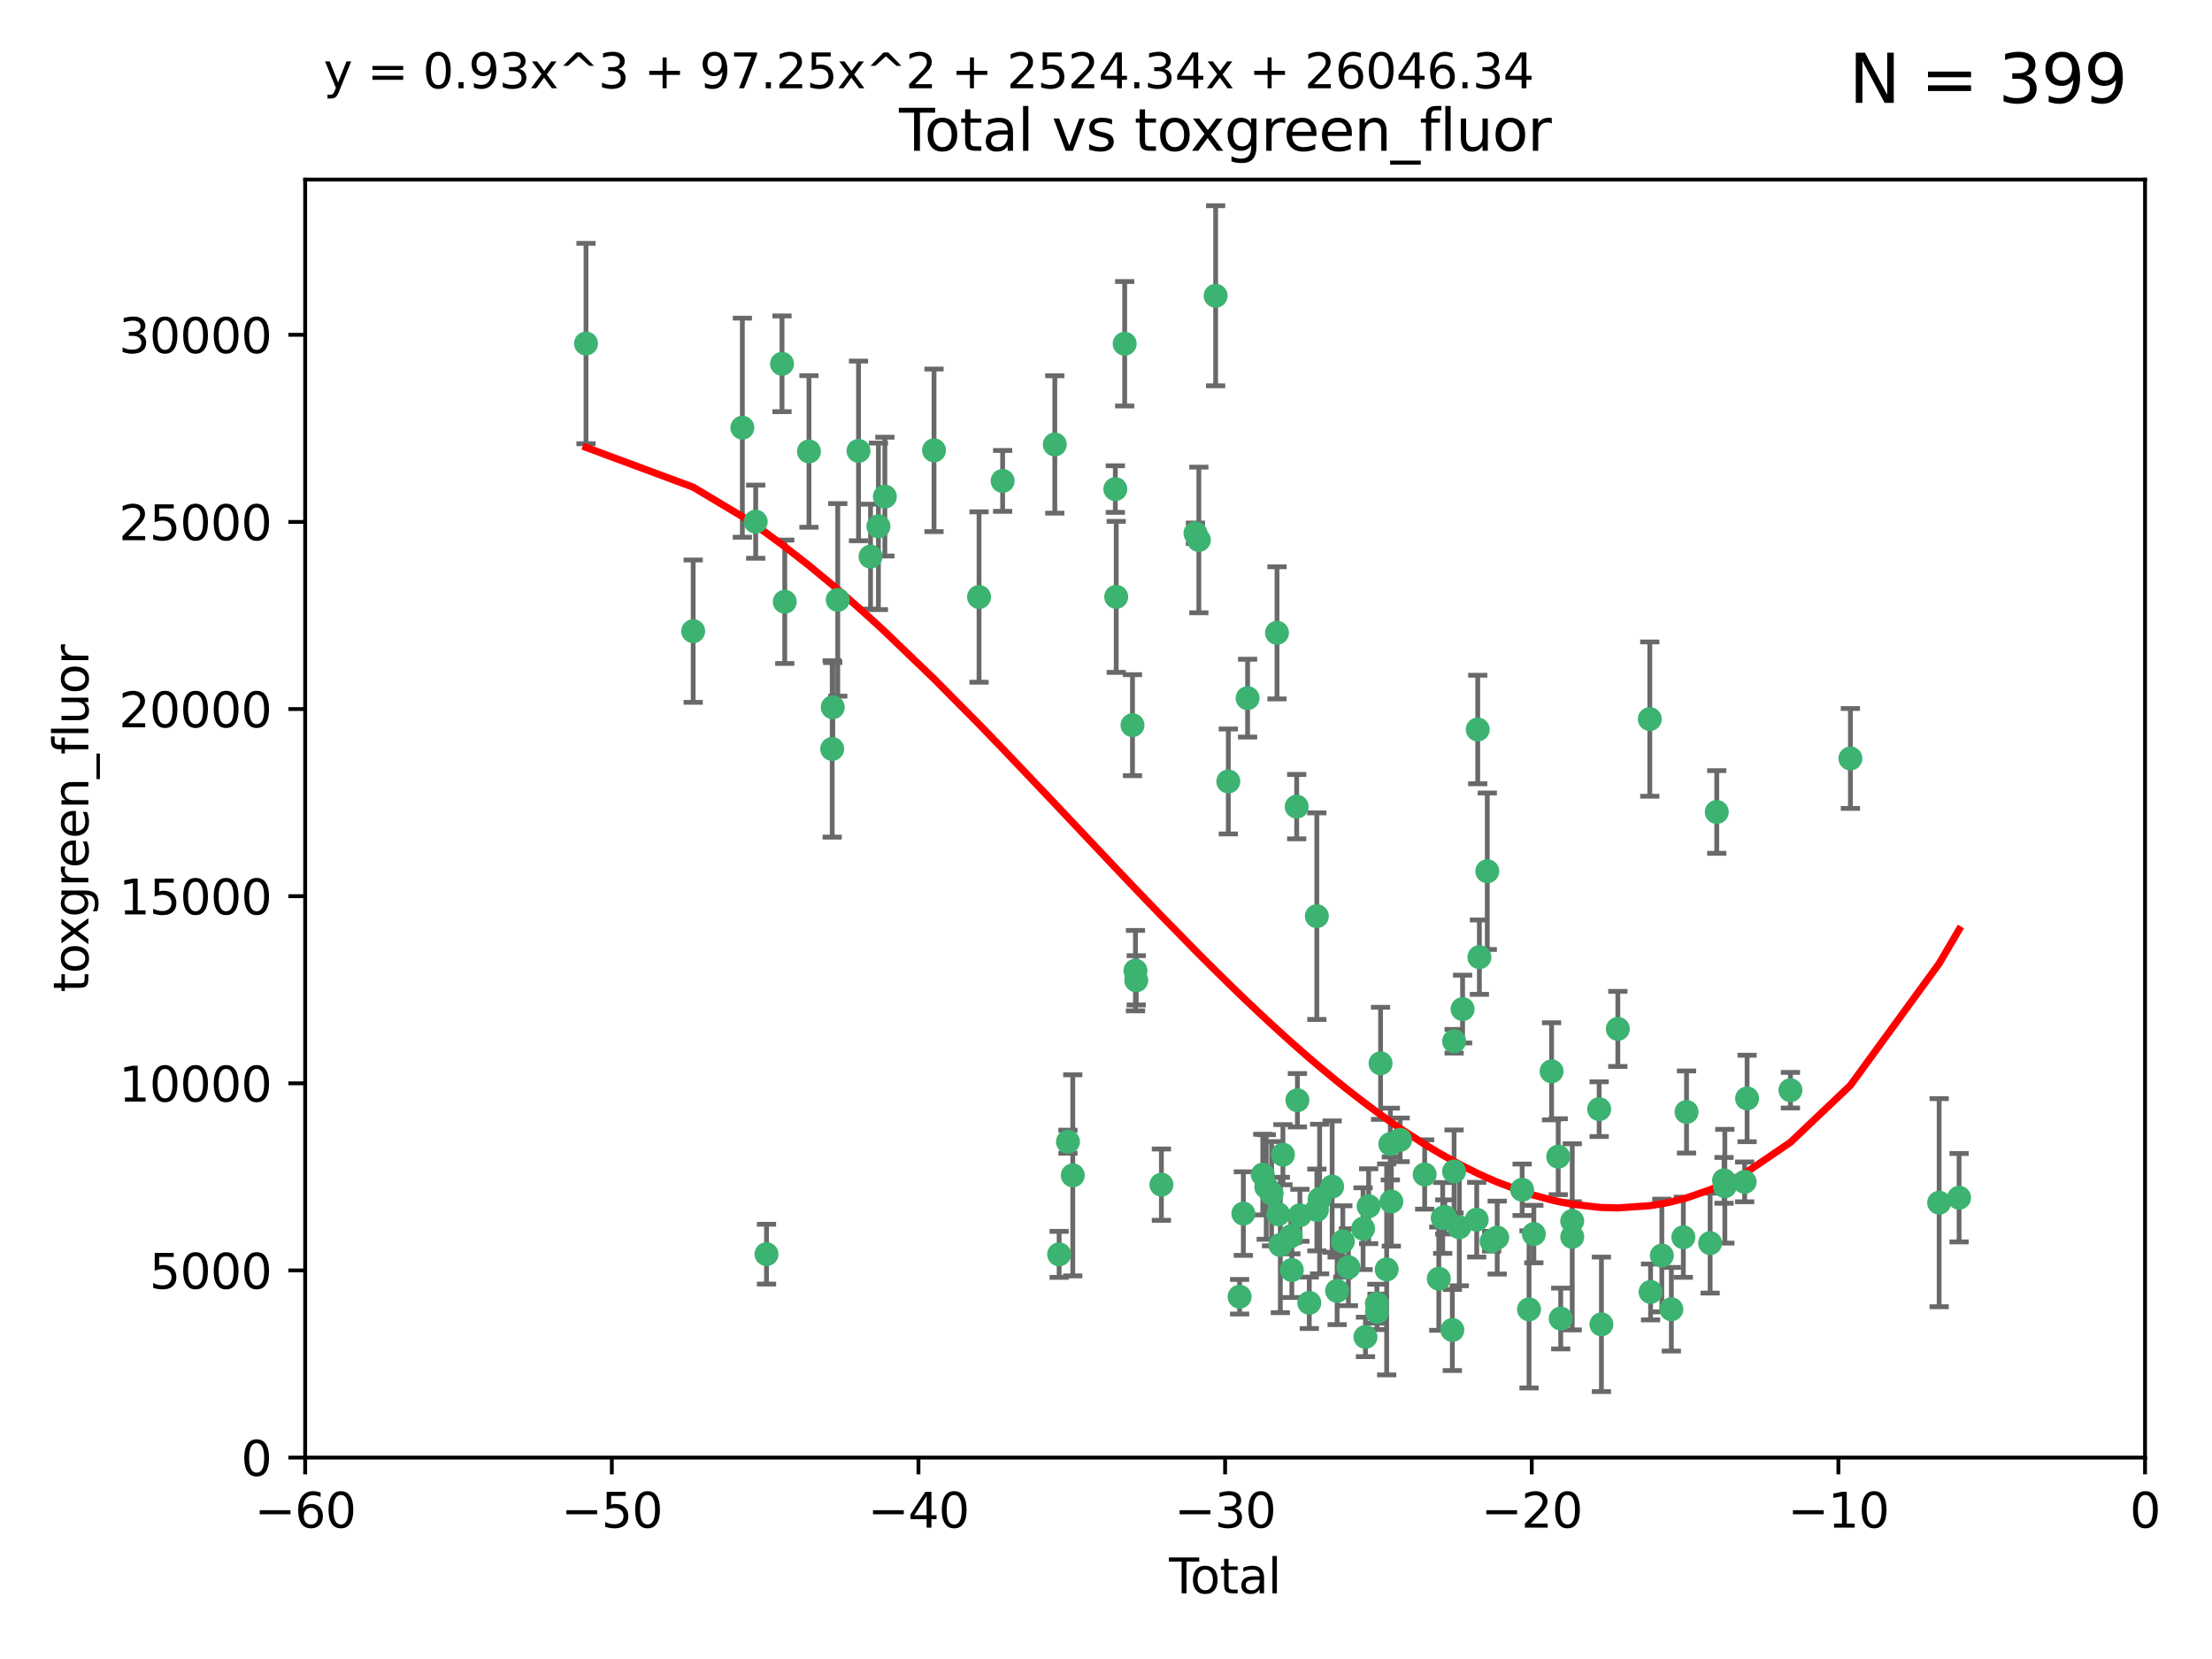 <?xml version="1.0" encoding="utf-8" standalone="no"?>
<!DOCTYPE svg PUBLIC "-//W3C//DTD SVG 1.1//EN"
  "http://www.w3.org/Graphics/SVG/1.1/DTD/svg11.dtd">
<svg xmlns:xlink="http://www.w3.org/1999/xlink" width="460.8pt" height="345.6pt" viewBox="0 0 460.8 345.6" xmlns="http://www.w3.org/2000/svg" version="1.1">
 <defs>
  <style type="text/css">*{stroke-linejoin: round; stroke-linecap: butt}</style>
 </defs>
 <g id="figure_1">
  <g id="patch_1">
   <path d="M 0 345.6 
L 460.8 345.6 
L 460.8 0 
L 0 0 
z
" style="fill: #ffffff"/>
  </g>
  <g id="axes_1">
   <g id="patch_2">
    <path d="M 63.571 303.64 
L 446.85 303.64 
L 446.85 37.411 
L 63.571 37.411 
z
" style="fill: #ffffff"/>
   </g>
   <g id="PathCollection_1">
    <defs>
     <path id="m57a19f6a56" d="M 0 1.118 
C 0.297 1.118 0.581 1 0.791 0.791 
C 1 0.581 1.118 0.297 1.118 0 
C 1.118 -0.297 1 -0.581 0.791 -0.791 
C 0.581 -1 0.297 -1.118 0 -1.118 
C -0.297 -1.118 -0.581 -1 -0.791 -0.791 
C -1 -0.581 -1.118 -0.297 -1.118 0 
C -1.118 0.297 -1 0.581 -0.791 0.791 
C -0.581 1 -0.297 1.118 0 1.118 
z
" style="stroke: #3cb371"/>
    </defs>
    <g clip-path="url(#p005badb8fe)">
     <use xlink:href="#m57a19f6a56" x="122.075" y="71.562" style="fill: #3cb371; stroke: #3cb371"/>
     <use xlink:href="#m57a19f6a56" x="144.404" y="131.48" style="fill: #3cb371; stroke: #3cb371"/>
     <use xlink:href="#m57a19f6a56" x="154.646" y="89.097" style="fill: #3cb371; stroke: #3cb371"/>
     <use xlink:href="#m57a19f6a56" x="157.422" y="108.676" style="fill: #3cb371; stroke: #3cb371"/>
     <use xlink:href="#m57a19f6a56" x="159.676" y="261.259" style="fill: #3cb371; stroke: #3cb371"/>
     <use xlink:href="#m57a19f6a56" x="162.908" y="75.786" style="fill: #3cb371; stroke: #3cb371"/>
     <use xlink:href="#m57a19f6a56" x="163.479" y="125.356" style="fill: #3cb371; stroke: #3cb371"/>
     <use xlink:href="#m57a19f6a56" x="168.522" y="94.046" style="fill: #3cb371; stroke: #3cb371"/>
     <use xlink:href="#m57a19f6a56" x="173.36" y="156.019" style="fill: #3cb371; stroke: #3cb371"/>
     <use xlink:href="#m57a19f6a56" x="173.478" y="147.335" style="fill: #3cb371; stroke: #3cb371"/>
     <use xlink:href="#m57a19f6a56" x="174.52" y="124.965" style="fill: #3cb371; stroke: #3cb371"/>
     <use xlink:href="#m57a19f6a56" x="178.846" y="93.933" style="fill: #3cb371; stroke: #3cb371"/>
     <use xlink:href="#m57a19f6a56" x="181.35" y="115.953" style="fill: #3cb371; stroke: #3cb371"/>
     <use xlink:href="#m57a19f6a56" x="182.989" y="109.646" style="fill: #3cb371; stroke: #3cb371"/>
     <use xlink:href="#m57a19f6a56" x="184.332" y="103.453" style="fill: #3cb371; stroke: #3cb371"/>
     <use xlink:href="#m57a19f6a56" x="194.574" y="93.812" style="fill: #3cb371; stroke: #3cb371"/>
     <use xlink:href="#m57a19f6a56" x="203.952" y="124.367" style="fill: #3cb371; stroke: #3cb371"/>
     <use xlink:href="#m57a19f6a56" x="208.867" y="100.184" style="fill: #3cb371; stroke: #3cb371"/>
     <use xlink:href="#m57a19f6a56" x="219.736" y="92.588" style="fill: #3cb371; stroke: #3cb371"/>
     <use xlink:href="#m57a19f6a56" x="220.638" y="261.303" style="fill: #3cb371; stroke: #3cb371"/>
     <use xlink:href="#m57a19f6a56" x="222.475" y="237.833" style="fill: #3cb371; stroke: #3cb371"/>
     <use xlink:href="#m57a19f6a56" x="223.48" y="244.844" style="fill: #3cb371; stroke: #3cb371"/>
     <use xlink:href="#m57a19f6a56" x="232.345" y="101.886" style="fill: #3cb371; stroke: #3cb371"/>
     <use xlink:href="#m57a19f6a56" x="232.53" y="124.337" style="fill: #3cb371; stroke: #3cb371"/>
     <use xlink:href="#m57a19f6a56" x="234.291" y="71.61" style="fill: #3cb371; stroke: #3cb371"/>
     <use xlink:href="#m57a19f6a56" x="235.917" y="151.067" style="fill: #3cb371; stroke: #3cb371"/>
     <use xlink:href="#m57a19f6a56" x="236.539" y="202.203" style="fill: #3cb371; stroke: #3cb371"/>
     <use xlink:href="#m57a19f6a56" x="236.699" y="204.22" style="fill: #3cb371; stroke: #3cb371"/>
     <use xlink:href="#m57a19f6a56" x="241.942" y="246.787" style="fill: #3cb371; stroke: #3cb371"/>
     <use xlink:href="#m57a19f6a56" x="249.037" y="111.087" style="fill: #3cb371; stroke: #3cb371"/>
     <use xlink:href="#m57a19f6a56" x="249.741" y="112.487" style="fill: #3cb371; stroke: #3cb371"/>
     <use xlink:href="#m57a19f6a56" x="253.24" y="61.614" style="fill: #3cb371; stroke: #3cb371"/>
     <use xlink:href="#m57a19f6a56" x="255.878" y="162.792" style="fill: #3cb371; stroke: #3cb371"/>
     <use xlink:href="#m57a19f6a56" x="258.233" y="270.13" style="fill: #3cb371; stroke: #3cb371"/>
     <use xlink:href="#m57a19f6a56" x="259.013" y="252.814" style="fill: #3cb371; stroke: #3cb371"/>
     <use xlink:href="#m57a19f6a56" x="259.897" y="145.439" style="fill: #3cb371; stroke: #3cb371"/>
     <use xlink:href="#m57a19f6a56" x="263.059" y="244.691" style="fill: #3cb371; stroke: #3cb371"/>
     <use xlink:href="#m57a19f6a56" x="263.785" y="247.267" style="fill: #3cb371; stroke: #3cb371"/>
     <use xlink:href="#m57a19f6a56" x="264.901" y="248.674" style="fill: #3cb371; stroke: #3cb371"/>
     <use xlink:href="#m57a19f6a56" x="266.022" y="131.829" style="fill: #3cb371; stroke: #3cb371"/>
     <use xlink:href="#m57a19f6a56" x="266.284" y="252.941" style="fill: #3cb371; stroke: #3cb371"/>
     <use xlink:href="#m57a19f6a56" x="266.715" y="259.35" style="fill: #3cb371; stroke: #3cb371"/>
     <use xlink:href="#m57a19f6a56" x="267.259" y="240.543" style="fill: #3cb371; stroke: #3cb371"/>
     <use xlink:href="#m57a19f6a56" x="268.915" y="257.545" style="fill: #3cb371; stroke: #3cb371"/>
     <use xlink:href="#m57a19f6a56" x="269.11" y="264.57" style="fill: #3cb371; stroke: #3cb371"/>
     <use xlink:href="#m57a19f6a56" x="270.123" y="168.036" style="fill: #3cb371; stroke: #3cb371"/>
     <use xlink:href="#m57a19f6a56" x="270.272" y="229.198" style="fill: #3cb371; stroke: #3cb371"/>
     <use xlink:href="#m57a19f6a56" x="270.791" y="253.17" style="fill: #3cb371; stroke: #3cb371"/>
     <use xlink:href="#m57a19f6a56" x="272.749" y="271.4" style="fill: #3cb371; stroke: #3cb371"/>
     <use xlink:href="#m57a19f6a56" x="274.32" y="190.856" style="fill: #3cb371; stroke: #3cb371"/>
     <use xlink:href="#m57a19f6a56" x="274.329" y="252.059" style="fill: #3cb371; stroke: #3cb371"/>
     <use xlink:href="#m57a19f6a56" x="274.903" y="249.781" style="fill: #3cb371; stroke: #3cb371"/>
     <use xlink:href="#m57a19f6a56" x="277.512" y="247.195" style="fill: #3cb371; stroke: #3cb371"/>
     <use xlink:href="#m57a19f6a56" x="278.547" y="268.906" style="fill: #3cb371; stroke: #3cb371"/>
     <use xlink:href="#m57a19f6a56" x="279.733" y="258.613" style="fill: #3cb371; stroke: #3cb371"/>
     <use xlink:href="#m57a19f6a56" x="280.898" y="263.993" style="fill: #3cb371; stroke: #3cb371"/>
     <use xlink:href="#m57a19f6a56" x="283.955" y="255.952" style="fill: #3cb371; stroke: #3cb371"/>
     <use xlink:href="#m57a19f6a56" x="284.454" y="278.508" style="fill: #3cb371; stroke: #3cb371"/>
     <use xlink:href="#m57a19f6a56" x="285.113" y="251.277" style="fill: #3cb371; stroke: #3cb371"/>
     <use xlink:href="#m57a19f6a56" x="286.83" y="271.584" style="fill: #3cb371; stroke: #3cb371"/>
     <use xlink:href="#m57a19f6a56" x="286.857" y="273.278" style="fill: #3cb371; stroke: #3cb371"/>
     <use xlink:href="#m57a19f6a56" x="287.598" y="221.508" style="fill: #3cb371; stroke: #3cb371"/>
     <use xlink:href="#m57a19f6a56" x="288.87" y="264.442" style="fill: #3cb371; stroke: #3cb371"/>
     <use xlink:href="#m57a19f6a56" x="289.632" y="238.323" style="fill: #3cb371; stroke: #3cb371"/>
     <use xlink:href="#m57a19f6a56" x="289.839" y="250.302" style="fill: #3cb371; stroke: #3cb371"/>
     <use xlink:href="#m57a19f6a56" x="291.676" y="237.447" style="fill: #3cb371; stroke: #3cb371"/>
     <use xlink:href="#m57a19f6a56" x="296.784" y="244.666" style="fill: #3cb371; stroke: #3cb371"/>
     <use xlink:href="#m57a19f6a56" x="299.727" y="266.371" style="fill: #3cb371; stroke: #3cb371"/>
     <use xlink:href="#m57a19f6a56" x="300.54" y="253.724" style="fill: #3cb371; stroke: #3cb371"/>
     <use xlink:href="#m57a19f6a56" x="300.97" y="253.509" style="fill: #3cb371; stroke: #3cb371"/>
     <use xlink:href="#m57a19f6a56" x="302.549" y="277.063" style="fill: #3cb371; stroke: #3cb371"/>
     <use xlink:href="#m57a19f6a56" x="302.908" y="244.037" style="fill: #3cb371; stroke: #3cb371"/>
     <use xlink:href="#m57a19f6a56" x="302.924" y="216.908" style="fill: #3cb371; stroke: #3cb371"/>
     <use xlink:href="#m57a19f6a56" x="303.999" y="255.666" style="fill: #3cb371; stroke: #3cb371"/>
     <use xlink:href="#m57a19f6a56" x="304.684" y="210.208" style="fill: #3cb371; stroke: #3cb371"/>
     <use xlink:href="#m57a19f6a56" x="307.624" y="254.087" style="fill: #3cb371; stroke: #3cb371"/>
     <use xlink:href="#m57a19f6a56" x="307.838" y="151.97" style="fill: #3cb371; stroke: #3cb371"/>
     <use xlink:href="#m57a19f6a56" x="308.184" y="199.394" style="fill: #3cb371; stroke: #3cb371"/>
     <use xlink:href="#m57a19f6a56" x="309.83" y="181.494" style="fill: #3cb371; stroke: #3cb371"/>
     <use xlink:href="#m57a19f6a56" x="310.734" y="258.565" style="fill: #3cb371; stroke: #3cb371"/>
     <use xlink:href="#m57a19f6a56" x="311.894" y="257.812" style="fill: #3cb371; stroke: #3cb371"/>
     <use xlink:href="#m57a19f6a56" x="317.09" y="247.85" style="fill: #3cb371; stroke: #3cb371"/>
     <use xlink:href="#m57a19f6a56" x="318.526" y="272.768" style="fill: #3cb371; stroke: #3cb371"/>
     <use xlink:href="#m57a19f6a56" x="319.527" y="257.076" style="fill: #3cb371; stroke: #3cb371"/>
     <use xlink:href="#m57a19f6a56" x="323.223" y="223.176" style="fill: #3cb371; stroke: #3cb371"/>
     <use xlink:href="#m57a19f6a56" x="324.605" y="240.958" style="fill: #3cb371; stroke: #3cb371"/>
     <use xlink:href="#m57a19f6a56" x="325.125" y="274.674" style="fill: #3cb371; stroke: #3cb371"/>
     <use xlink:href="#m57a19f6a56" x="327.515" y="254.362" style="fill: #3cb371; stroke: #3cb371"/>
     <use xlink:href="#m57a19f6a56" x="327.528" y="257.661" style="fill: #3cb371; stroke: #3cb371"/>
     <use xlink:href="#m57a19f6a56" x="333.135" y="231.059" style="fill: #3cb371; stroke: #3cb371"/>
     <use xlink:href="#m57a19f6a56" x="333.603" y="275.887" style="fill: #3cb371; stroke: #3cb371"/>
     <use xlink:href="#m57a19f6a56" x="337.025" y="214.339" style="fill: #3cb371; stroke: #3cb371"/>
     <use xlink:href="#m57a19f6a56" x="343.683" y="149.795" style="fill: #3cb371; stroke: #3cb371"/>
     <use xlink:href="#m57a19f6a56" x="343.846" y="269.137" style="fill: #3cb371; stroke: #3cb371"/>
     <use xlink:href="#m57a19f6a56" x="346.19" y="261.551" style="fill: #3cb371; stroke: #3cb371"/>
     <use xlink:href="#m57a19f6a56" x="348.174" y="272.741" style="fill: #3cb371; stroke: #3cb371"/>
     <use xlink:href="#m57a19f6a56" x="350.672" y="257.738" style="fill: #3cb371; stroke: #3cb371"/>
     <use xlink:href="#m57a19f6a56" x="351.336" y="231.646" style="fill: #3cb371; stroke: #3cb371"/>
     <use xlink:href="#m57a19f6a56" x="356.254" y="258.966" style="fill: #3cb371; stroke: #3cb371"/>
     <use xlink:href="#m57a19f6a56" x="357.632" y="169.147" style="fill: #3cb371; stroke: #3cb371"/>
     <use xlink:href="#m57a19f6a56" x="359.15" y="245.892" style="fill: #3cb371; stroke: #3cb371"/>
     <use xlink:href="#m57a19f6a56" x="359.317" y="247.114" style="fill: #3cb371; stroke: #3cb371"/>
     <use xlink:href="#m57a19f6a56" x="363.442" y="246.204" style="fill: #3cb371; stroke: #3cb371"/>
     <use xlink:href="#m57a19f6a56" x="363.952" y="228.828" style="fill: #3cb371; stroke: #3cb371"/>
     <use xlink:href="#m57a19f6a56" x="372.98" y="227.107" style="fill: #3cb371; stroke: #3cb371"/>
     <use xlink:href="#m57a19f6a56" x="385.474" y="157.999" style="fill: #3cb371; stroke: #3cb371"/>
     <use xlink:href="#m57a19f6a56" x="403.96" y="250.544" style="fill: #3cb371; stroke: #3cb371"/>
     <use xlink:href="#m57a19f6a56" x="408.113" y="249.505" style="fill: #3cb371; stroke: #3cb371"/>
    </g>
   </g>
   <g id="matplotlib.axis_1">
    <g id="xtick_1">
     <g id="line2d_1">
      <defs>
       <path id="m4982686ff9" d="M 0 0 
L 0 3.5 
" style="stroke: #000000; stroke-width: 0.8"/>
      </defs>
      <g>
       <use xlink:href="#m4982686ff9" x="63.571" y="303.64" style="stroke: #000000; stroke-width: 0.8"/>
      </g>
     </g>
     <g id="text_1">
      <!-- −60 -->
      <g transform="translate(53.019 318.238)scale(0.1 -0.1)">
       <defs>
        <path id="DejaVuSans-2212" d="M 678 2272 
L 4684 2272 
L 4684 1741 
L 678 1741 
L 678 2272 
z
" transform="scale(0.016)"/>
        <path id="DejaVuSans-36" d="M 2113 2584 
Q 1688 2584 1439 2293 
Q 1191 2003 1191 1497 
Q 1191 994 1439 701 
Q 1688 409 2113 409 
Q 2538 409 2786 701 
Q 3034 994 3034 1497 
Q 3034 2003 2786 2293 
Q 2538 2584 2113 2584 
z
M 3366 4563 
L 3366 3988 
Q 3128 4100 2886 4159 
Q 2644 4219 2406 4219 
Q 1781 4219 1451 3797 
Q 1122 3375 1075 2522 
Q 1259 2794 1537 2939 
Q 1816 3084 2150 3084 
Q 2853 3084 3261 2657 
Q 3669 2231 3669 1497 
Q 3669 778 3244 343 
Q 2819 -91 2113 -91 
Q 1303 -91 875 529 
Q 447 1150 447 2328 
Q 447 3434 972 4092 
Q 1497 4750 2381 4750 
Q 2619 4750 2861 4703 
Q 3103 4656 3366 4563 
z
" transform="scale(0.016)"/>
        <path id="DejaVuSans-30" d="M 2034 4250 
Q 1547 4250 1301 3770 
Q 1056 3291 1056 2328 
Q 1056 1369 1301 889 
Q 1547 409 2034 409 
Q 2525 409 2770 889 
Q 3016 1369 3016 2328 
Q 3016 3291 2770 3770 
Q 2525 4250 2034 4250 
z
M 2034 4750 
Q 2819 4750 3233 4129 
Q 3647 3509 3647 2328 
Q 3647 1150 3233 529 
Q 2819 -91 2034 -91 
Q 1250 -91 836 529 
Q 422 1150 422 2328 
Q 422 3509 836 4129 
Q 1250 4750 2034 4750 
z
" transform="scale(0.016)"/>
       </defs>
       <use xlink:href="#DejaVuSans-2212"/>
       <use xlink:href="#DejaVuSans-36" x="83.789"/>
       <use xlink:href="#DejaVuSans-30" x="147.412"/>
      </g>
     </g>
    </g>
    <g id="xtick_2">
     <g id="line2d_2">
      <g>
       <use xlink:href="#m4982686ff9" x="127.451" y="303.64" style="stroke: #000000; stroke-width: 0.8"/>
      </g>
     </g>
     <g id="text_2">
      <!-- −50 -->
      <g transform="translate(116.899 318.238)scale(0.1 -0.1)">
       <defs>
        <path id="DejaVuSans-35" d="M 691 4666 
L 3169 4666 
L 3169 4134 
L 1269 4134 
L 1269 2991 
Q 1406 3038 1543 3061 
Q 1681 3084 1819 3084 
Q 2600 3084 3056 2656 
Q 3513 2228 3513 1497 
Q 3513 744 3044 326 
Q 2575 -91 1722 -91 
Q 1428 -91 1123 -41 
Q 819 9 494 109 
L 494 744 
Q 775 591 1075 516 
Q 1375 441 1709 441 
Q 2250 441 2565 725 
Q 2881 1009 2881 1497 
Q 2881 1984 2565 2268 
Q 2250 2553 1709 2553 
Q 1456 2553 1204 2497 
Q 953 2441 691 2322 
L 691 4666 
z
" transform="scale(0.016)"/>
       </defs>
       <use xlink:href="#DejaVuSans-2212"/>
       <use xlink:href="#DejaVuSans-35" x="83.789"/>
       <use xlink:href="#DejaVuSans-30" x="147.412"/>
      </g>
     </g>
    </g>
    <g id="xtick_3">
     <g id="line2d_3">
      <g>
       <use xlink:href="#m4982686ff9" x="191.331" y="303.64" style="stroke: #000000; stroke-width: 0.8"/>
      </g>
     </g>
     <g id="text_3">
      <!-- −40 -->
      <g transform="translate(180.778 318.238)scale(0.1 -0.1)">
       <defs>
        <path id="DejaVuSans-34" d="M 2419 4116 
L 825 1625 
L 2419 1625 
L 2419 4116 
z
M 2253 4666 
L 3047 4666 
L 3047 1625 
L 3713 1625 
L 3713 1100 
L 3047 1100 
L 3047 0 
L 2419 0 
L 2419 1100 
L 313 1100 
L 313 1709 
L 2253 4666 
z
" transform="scale(0.016)"/>
       </defs>
       <use xlink:href="#DejaVuSans-2212"/>
       <use xlink:href="#DejaVuSans-34" x="83.789"/>
       <use xlink:href="#DejaVuSans-30" x="147.412"/>
      </g>
     </g>
    </g>
    <g id="xtick_4">
     <g id="line2d_4">
      <g>
       <use xlink:href="#m4982686ff9" x="255.211" y="303.64" style="stroke: #000000; stroke-width: 0.8"/>
      </g>
     </g>
     <g id="text_4">
      <!-- −30 -->
      <g transform="translate(244.658 318.238)scale(0.1 -0.1)">
       <defs>
        <path id="DejaVuSans-33" d="M 2597 2516 
Q 3050 2419 3304 2112 
Q 3559 1806 3559 1356 
Q 3559 666 3084 287 
Q 2609 -91 1734 -91 
Q 1441 -91 1130 -33 
Q 819 25 488 141 
L 488 750 
Q 750 597 1062 519 
Q 1375 441 1716 441 
Q 2309 441 2620 675 
Q 2931 909 2931 1356 
Q 2931 1769 2642 2001 
Q 2353 2234 1838 2234 
L 1294 2234 
L 1294 2753 
L 1863 2753 
Q 2328 2753 2575 2939 
Q 2822 3125 2822 3475 
Q 2822 3834 2567 4026 
Q 2313 4219 1838 4219 
Q 1578 4219 1281 4162 
Q 984 4106 628 3988 
L 628 4550 
Q 988 4650 1302 4700 
Q 1616 4750 1894 4750 
Q 2613 4750 3031 4423 
Q 3450 4097 3450 3541 
Q 3450 3153 3228 2886 
Q 3006 2619 2597 2516 
z
" transform="scale(0.016)"/>
       </defs>
       <use xlink:href="#DejaVuSans-2212"/>
       <use xlink:href="#DejaVuSans-33" x="83.789"/>
       <use xlink:href="#DejaVuSans-30" x="147.412"/>
      </g>
     </g>
    </g>
    <g id="xtick_5">
     <g id="line2d_5">
      <g>
       <use xlink:href="#m4982686ff9" x="319.09" y="303.64" style="stroke: #000000; stroke-width: 0.8"/>
      </g>
     </g>
     <g id="text_5">
      <!-- −20 -->
      <g transform="translate(308.538 318.238)scale(0.1 -0.1)">
       <defs>
        <path id="DejaVuSans-32" d="M 1228 531 
L 3431 531 
L 3431 0 
L 469 0 
L 469 531 
Q 828 903 1448 1529 
Q 2069 2156 2228 2338 
Q 2531 2678 2651 2914 
Q 2772 3150 2772 3378 
Q 2772 3750 2511 3984 
Q 2250 4219 1831 4219 
Q 1534 4219 1204 4116 
Q 875 4013 500 3803 
L 500 4441 
Q 881 4594 1212 4672 
Q 1544 4750 1819 4750 
Q 2544 4750 2975 4387 
Q 3406 4025 3406 3419 
Q 3406 3131 3298 2873 
Q 3191 2616 2906 2266 
Q 2828 2175 2409 1742 
Q 1991 1309 1228 531 
z
" transform="scale(0.016)"/>
       </defs>
       <use xlink:href="#DejaVuSans-2212"/>
       <use xlink:href="#DejaVuSans-32" x="83.789"/>
       <use xlink:href="#DejaVuSans-30" x="147.412"/>
      </g>
     </g>
    </g>
    <g id="xtick_6">
     <g id="line2d_6">
      <g>
       <use xlink:href="#m4982686ff9" x="382.97" y="303.64" style="stroke: #000000; stroke-width: 0.8"/>
      </g>
     </g>
     <g id="text_6">
      <!-- −10 -->
      <g transform="translate(372.418 318.238)scale(0.1 -0.1)">
       <defs>
        <path id="DejaVuSans-31" d="M 794 531 
L 1825 531 
L 1825 4091 
L 703 3866 
L 703 4441 
L 1819 4666 
L 2450 4666 
L 2450 531 
L 3481 531 
L 3481 0 
L 794 0 
L 794 531 
z
" transform="scale(0.016)"/>
       </defs>
       <use xlink:href="#DejaVuSans-2212"/>
       <use xlink:href="#DejaVuSans-31" x="83.789"/>
       <use xlink:href="#DejaVuSans-30" x="147.412"/>
      </g>
     </g>
    </g>
    <g id="xtick_7">
     <g id="line2d_7">
      <g>
       <use xlink:href="#m4982686ff9" x="446.85" y="303.64" style="stroke: #000000; stroke-width: 0.8"/>
      </g>
     </g>
     <g id="text_7">
      <!-- 0 -->
      <g transform="translate(443.669 318.238)scale(0.1 -0.1)">
       <use xlink:href="#DejaVuSans-30"/>
      </g>
     </g>
    </g>
    <g id="text_8">
     <!-- Total -->
     <g transform="translate(243.534 331.917)scale(0.1 -0.1)">
      <defs>
       <path id="DejaVuSans-54" d="M -19 4666 
L 3928 4666 
L 3928 4134 
L 2272 4134 
L 2272 0 
L 1638 0 
L 1638 4134 
L -19 4134 
L -19 4666 
z
" transform="scale(0.016)"/>
       <path id="DejaVuSans-6f" d="M 1959 3097 
Q 1497 3097 1228 2736 
Q 959 2375 959 1747 
Q 959 1119 1226 758 
Q 1494 397 1959 397 
Q 2419 397 2687 759 
Q 2956 1122 2956 1747 
Q 2956 2369 2687 2733 
Q 2419 3097 1959 3097 
z
M 1959 3584 
Q 2709 3584 3137 3096 
Q 3566 2609 3566 1747 
Q 3566 888 3137 398 
Q 2709 -91 1959 -91 
Q 1206 -91 779 398 
Q 353 888 353 1747 
Q 353 2609 779 3096 
Q 1206 3584 1959 3584 
z
" transform="scale(0.016)"/>
       <path id="DejaVuSans-74" d="M 1172 4494 
L 1172 3500 
L 2356 3500 
L 2356 3053 
L 1172 3053 
L 1172 1153 
Q 1172 725 1289 603 
Q 1406 481 1766 481 
L 2356 481 
L 2356 0 
L 1766 0 
Q 1100 0 847 248 
Q 594 497 594 1153 
L 594 3053 
L 172 3053 
L 172 3500 
L 594 3500 
L 594 4494 
L 1172 4494 
z
" transform="scale(0.016)"/>
       <path id="DejaVuSans-61" d="M 2194 1759 
Q 1497 1759 1228 1600 
Q 959 1441 959 1056 
Q 959 750 1161 570 
Q 1363 391 1709 391 
Q 2188 391 2477 730 
Q 2766 1069 2766 1631 
L 2766 1759 
L 2194 1759 
z
M 3341 1997 
L 3341 0 
L 2766 0 
L 2766 531 
Q 2569 213 2275 61 
Q 1981 -91 1556 -91 
Q 1019 -91 701 211 
Q 384 513 384 1019 
Q 384 1609 779 1909 
Q 1175 2209 1959 2209 
L 2766 2209 
L 2766 2266 
Q 2766 2663 2505 2880 
Q 2244 3097 1772 3097 
Q 1472 3097 1187 3025 
Q 903 2953 641 2809 
L 641 3341 
Q 956 3463 1253 3523 
Q 1550 3584 1831 3584 
Q 2591 3584 2966 3190 
Q 3341 2797 3341 1997 
z
" transform="scale(0.016)"/>
       <path id="DejaVuSans-6c" d="M 603 4863 
L 1178 4863 
L 1178 0 
L 603 0 
L 603 4863 
z
" transform="scale(0.016)"/>
      </defs>
      <use xlink:href="#DejaVuSans-54"/>
      <use xlink:href="#DejaVuSans-6f" x="44.084"/>
      <use xlink:href="#DejaVuSans-74" x="105.266"/>
      <use xlink:href="#DejaVuSans-61" x="144.475"/>
      <use xlink:href="#DejaVuSans-6c" x="205.754"/>
     </g>
    </g>
   </g>
   <g id="matplotlib.axis_2">
    <g id="ytick_1">
     <g id="line2d_8">
      <defs>
       <path id="m911be1ee5b" d="M 0 0 
L -3.5 0 
" style="stroke: #000000; stroke-width: 0.8"/>
      </defs>
      <g>
       <use xlink:href="#m911be1ee5b" x="63.571" y="303.64" style="stroke: #000000; stroke-width: 0.8"/>
      </g>
     </g>
     <g id="text_9">
      <!-- 0 -->
      <g transform="translate(50.209 307.439)scale(0.1 -0.1)">
       <use xlink:href="#DejaVuSans-30"/>
      </g>
     </g>
    </g>
    <g id="ytick_2">
     <g id="line2d_9">
      <g>
       <use xlink:href="#m911be1ee5b" x="63.571" y="264.657" style="stroke: #000000; stroke-width: 0.8"/>
      </g>
     </g>
     <g id="text_10">
      <!-- 5000 -->
      <g transform="translate(31.121 268.457)scale(0.1 -0.1)">
       <use xlink:href="#DejaVuSans-35"/>
       <use xlink:href="#DejaVuSans-30" x="63.623"/>
       <use xlink:href="#DejaVuSans-30" x="127.246"/>
       <use xlink:href="#DejaVuSans-30" x="190.869"/>
      </g>
     </g>
    </g>
    <g id="ytick_3">
     <g id="line2d_10">
      <g>
       <use xlink:href="#m911be1ee5b" x="63.571" y="225.675" style="stroke: #000000; stroke-width: 0.8"/>
      </g>
     </g>
     <g id="text_11">
      <!-- 10000 -->
      <g transform="translate(24.759 229.474)scale(0.1 -0.1)">
       <use xlink:href="#DejaVuSans-31"/>
       <use xlink:href="#DejaVuSans-30" x="63.623"/>
       <use xlink:href="#DejaVuSans-30" x="127.246"/>
       <use xlink:href="#DejaVuSans-30" x="190.869"/>
       <use xlink:href="#DejaVuSans-30" x="254.492"/>
      </g>
     </g>
    </g>
    <g id="ytick_4">
     <g id="line2d_11">
      <g>
       <use xlink:href="#m911be1ee5b" x="63.571" y="186.692" style="stroke: #000000; stroke-width: 0.8"/>
      </g>
     </g>
     <g id="text_12">
      <!-- 15000 -->
      <g transform="translate(24.759 190.492)scale(0.1 -0.1)">
       <use xlink:href="#DejaVuSans-31"/>
       <use xlink:href="#DejaVuSans-35" x="63.623"/>
       <use xlink:href="#DejaVuSans-30" x="127.246"/>
       <use xlink:href="#DejaVuSans-30" x="190.869"/>
       <use xlink:href="#DejaVuSans-30" x="254.492"/>
      </g>
     </g>
    </g>
    <g id="ytick_5">
     <g id="line2d_12">
      <g>
       <use xlink:href="#m911be1ee5b" x="63.571" y="147.71" style="stroke: #000000; stroke-width: 0.8"/>
      </g>
     </g>
     <g id="text_13">
      <!-- 20000 -->
      <g transform="translate(24.759 151.509)scale(0.1 -0.1)">
       <use xlink:href="#DejaVuSans-32"/>
       <use xlink:href="#DejaVuSans-30" x="63.623"/>
       <use xlink:href="#DejaVuSans-30" x="127.246"/>
       <use xlink:href="#DejaVuSans-30" x="190.869"/>
       <use xlink:href="#DejaVuSans-30" x="254.492"/>
      </g>
     </g>
    </g>
    <g id="ytick_6">
     <g id="line2d_13">
      <g>
       <use xlink:href="#m911be1ee5b" x="63.571" y="108.727" style="stroke: #000000; stroke-width: 0.8"/>
      </g>
     </g>
     <g id="text_14">
      <!-- 25000 -->
      <g transform="translate(24.759 112.527)scale(0.1 -0.1)">
       <use xlink:href="#DejaVuSans-32"/>
       <use xlink:href="#DejaVuSans-35" x="63.623"/>
       <use xlink:href="#DejaVuSans-30" x="127.246"/>
       <use xlink:href="#DejaVuSans-30" x="190.869"/>
       <use xlink:href="#DejaVuSans-30" x="254.492"/>
      </g>
     </g>
    </g>
    <g id="ytick_7">
     <g id="line2d_14">
      <g>
       <use xlink:href="#m911be1ee5b" x="63.571" y="69.745" style="stroke: #000000; stroke-width: 0.8"/>
      </g>
     </g>
     <g id="text_15">
      <!-- 30000 -->
      <g transform="translate(24.759 73.544)scale(0.1 -0.1)">
       <use xlink:href="#DejaVuSans-33"/>
       <use xlink:href="#DejaVuSans-30" x="63.623"/>
       <use xlink:href="#DejaVuSans-30" x="127.246"/>
       <use xlink:href="#DejaVuSans-30" x="190.869"/>
       <use xlink:href="#DejaVuSans-30" x="254.492"/>
      </g>
     </g>
    </g>
    <g id="text_16">
     <!-- toxgreen_fluor -->
     <g transform="translate(18.401 206.72)rotate(-90)scale(0.1 -0.1)">
      <defs>
       <path id="DejaVuSans-78" d="M 3513 3500 
L 2247 1797 
L 3578 0 
L 2900 0 
L 1881 1375 
L 863 0 
L 184 0 
L 1544 1831 
L 300 3500 
L 978 3500 
L 1906 2253 
L 2834 3500 
L 3513 3500 
z
" transform="scale(0.016)"/>
       <path id="DejaVuSans-67" d="M 2906 1791 
Q 2906 2416 2648 2759 
Q 2391 3103 1925 3103 
Q 1463 3103 1205 2759 
Q 947 2416 947 1791 
Q 947 1169 1205 825 
Q 1463 481 1925 481 
Q 2391 481 2648 825 
Q 2906 1169 2906 1791 
z
M 3481 434 
Q 3481 -459 3084 -895 
Q 2688 -1331 1869 -1331 
Q 1566 -1331 1297 -1286 
Q 1028 -1241 775 -1147 
L 775 -588 
Q 1028 -725 1275 -790 
Q 1522 -856 1778 -856 
Q 2344 -856 2625 -561 
Q 2906 -266 2906 331 
L 2906 616 
Q 2728 306 2450 153 
Q 2172 0 1784 0 
Q 1141 0 747 490 
Q 353 981 353 1791 
Q 353 2603 747 3093 
Q 1141 3584 1784 3584 
Q 2172 3584 2450 3431 
Q 2728 3278 2906 2969 
L 2906 3500 
L 3481 3500 
L 3481 434 
z
" transform="scale(0.016)"/>
       <path id="DejaVuSans-72" d="M 2631 2963 
Q 2534 3019 2420 3045 
Q 2306 3072 2169 3072 
Q 1681 3072 1420 2755 
Q 1159 2438 1159 1844 
L 1159 0 
L 581 0 
L 581 3500 
L 1159 3500 
L 1159 2956 
Q 1341 3275 1631 3429 
Q 1922 3584 2338 3584 
Q 2397 3584 2469 3576 
Q 2541 3569 2628 3553 
L 2631 2963 
z
" transform="scale(0.016)"/>
       <path id="DejaVuSans-65" d="M 3597 1894 
L 3597 1613 
L 953 1613 
Q 991 1019 1311 708 
Q 1631 397 2203 397 
Q 2534 397 2845 478 
Q 3156 559 3463 722 
L 3463 178 
Q 3153 47 2828 -22 
Q 2503 -91 2169 -91 
Q 1331 -91 842 396 
Q 353 884 353 1716 
Q 353 2575 817 3079 
Q 1281 3584 2069 3584 
Q 2775 3584 3186 3129 
Q 3597 2675 3597 1894 
z
M 3022 2063 
Q 3016 2534 2758 2815 
Q 2500 3097 2075 3097 
Q 1594 3097 1305 2825 
Q 1016 2553 972 2059 
L 3022 2063 
z
" transform="scale(0.016)"/>
       <path id="DejaVuSans-6e" d="M 3513 2113 
L 3513 0 
L 2938 0 
L 2938 2094 
Q 2938 2591 2744 2837 
Q 2550 3084 2163 3084 
Q 1697 3084 1428 2787 
Q 1159 2491 1159 1978 
L 1159 0 
L 581 0 
L 581 3500 
L 1159 3500 
L 1159 2956 
Q 1366 3272 1645 3428 
Q 1925 3584 2291 3584 
Q 2894 3584 3203 3211 
Q 3513 2838 3513 2113 
z
" transform="scale(0.016)"/>
       <path id="DejaVuSans-5f" d="M 3263 -1063 
L 3263 -1509 
L -63 -1509 
L -63 -1063 
L 3263 -1063 
z
" transform="scale(0.016)"/>
       <path id="DejaVuSans-66" d="M 2375 4863 
L 2375 4384 
L 1825 4384 
Q 1516 4384 1395 4259 
Q 1275 4134 1275 3809 
L 1275 3500 
L 2222 3500 
L 2222 3053 
L 1275 3053 
L 1275 0 
L 697 0 
L 697 3053 
L 147 3053 
L 147 3500 
L 697 3500 
L 697 3744 
Q 697 4328 969 4595 
Q 1241 4863 1831 4863 
L 2375 4863 
z
" transform="scale(0.016)"/>
       <path id="DejaVuSans-75" d="M 544 1381 
L 544 3500 
L 1119 3500 
L 1119 1403 
Q 1119 906 1312 657 
Q 1506 409 1894 409 
Q 2359 409 2629 706 
Q 2900 1003 2900 1516 
L 2900 3500 
L 3475 3500 
L 3475 0 
L 2900 0 
L 2900 538 
Q 2691 219 2414 64 
Q 2138 -91 1772 -91 
Q 1169 -91 856 284 
Q 544 659 544 1381 
z
M 1991 3584 
L 1991 3584 
z
" transform="scale(0.016)"/>
      </defs>
      <use xlink:href="#DejaVuSans-74"/>
      <use xlink:href="#DejaVuSans-6f" x="39.209"/>
      <use xlink:href="#DejaVuSans-78" x="97.266"/>
      <use xlink:href="#DejaVuSans-67" x="156.445"/>
      <use xlink:href="#DejaVuSans-72" x="219.922"/>
      <use xlink:href="#DejaVuSans-65" x="258.785"/>
      <use xlink:href="#DejaVuSans-65" x="320.309"/>
      <use xlink:href="#DejaVuSans-6e" x="381.832"/>
      <use xlink:href="#DejaVuSans-5f" x="445.211"/>
      <use xlink:href="#DejaVuSans-66" x="495.211"/>
      <use xlink:href="#DejaVuSans-6c" x="530.416"/>
      <use xlink:href="#DejaVuSans-75" x="558.199"/>
      <use xlink:href="#DejaVuSans-6f" x="621.578"/>
      <use xlink:href="#DejaVuSans-72" x="682.76"/>
     </g>
    </g>
   </g>
   <g id="LineCollection_1">
    <path d="M 122.075 92.434 
L 122.075 50.691 
" clip-path="url(#p005badb8fe)" style="fill: none; stroke: #696969"/>
    <path d="M 144.404 146.307 
L 144.404 116.654 
" clip-path="url(#p005badb8fe)" style="fill: none; stroke: #696969"/>
    <path d="M 154.646 111.917 
L 154.646 66.277 
" clip-path="url(#p005badb8fe)" style="fill: none; stroke: #696969"/>
    <path d="M 157.422 116.296 
L 157.422 101.057 
" clip-path="url(#p005badb8fe)" style="fill: none; stroke: #696969"/>
    <path d="M 159.676 267.49 
L 159.676 255.028 
" clip-path="url(#p005badb8fe)" style="fill: none; stroke: #696969"/>
    <path d="M 162.908 85.756 
L 162.908 65.815 
" clip-path="url(#p005badb8fe)" style="fill: none; stroke: #696969"/>
    <path d="M 163.479 138.211 
L 163.479 112.501 
" clip-path="url(#p005badb8fe)" style="fill: none; stroke: #696969"/>
    <path d="M 168.522 109.836 
L 168.522 78.257 
" clip-path="url(#p005badb8fe)" style="fill: none; stroke: #696969"/>
    <path d="M 173.36 174.39 
L 173.36 137.647 
" clip-path="url(#p005badb8fe)" style="fill: none; stroke: #696969"/>
    <path d="M 173.478 156.65 
L 173.478 138.02 
" clip-path="url(#p005badb8fe)" style="fill: none; stroke: #696969"/>
    <path d="M 174.52 145.018 
L 174.52 104.912 
" clip-path="url(#p005badb8fe)" style="fill: none; stroke: #696969"/>
    <path d="M 178.846 112.649 
L 178.846 75.218 
" clip-path="url(#p005badb8fe)" style="fill: none; stroke: #696969"/>
    <path d="M 181.35 126.872 
L 181.35 105.035 
" clip-path="url(#p005badb8fe)" style="fill: none; stroke: #696969"/>
    <path d="M 182.989 126.988 
L 182.989 92.305 
" clip-path="url(#p005badb8fe)" style="fill: none; stroke: #696969"/>
    <path d="M 184.332 115.826 
L 184.332 91.08 
" clip-path="url(#p005badb8fe)" style="fill: none; stroke: #696969"/>
    <path d="M 194.574 110.745 
L 194.574 76.878 
" clip-path="url(#p005badb8fe)" style="fill: none; stroke: #696969"/>
    <path d="M 203.952 142.114 
L 203.952 106.621 
" clip-path="url(#p005badb8fe)" style="fill: none; stroke: #696969"/>
    <path d="M 208.867 106.525 
L 208.867 93.844 
" clip-path="url(#p005badb8fe)" style="fill: none; stroke: #696969"/>
    <path d="M 219.736 106.902 
L 219.736 78.274 
" clip-path="url(#p005badb8fe)" style="fill: none; stroke: #696969"/>
    <path d="M 220.638 266.097 
L 220.638 256.51 
" clip-path="url(#p005badb8fe)" style="fill: none; stroke: #696969"/>
    <path d="M 222.475 240.234 
L 222.475 235.431 
" clip-path="url(#p005badb8fe)" style="fill: none; stroke: #696969"/>
    <path d="M 223.48 265.789 
L 223.48 223.9 
" clip-path="url(#p005badb8fe)" style="fill: none; stroke: #696969"/>
    <path d="M 232.345 106.741 
L 232.345 97.032 
" clip-path="url(#p005badb8fe)" style="fill: none; stroke: #696969"/>
    <path d="M 232.53 140.07 
L 232.53 108.604 
" clip-path="url(#p005badb8fe)" style="fill: none; stroke: #696969"/>
    <path d="M 234.291 84.576 
L 234.291 58.645 
" clip-path="url(#p005badb8fe)" style="fill: none; stroke: #696969"/>
    <path d="M 235.917 161.588 
L 235.917 140.547 
" clip-path="url(#p005badb8fe)" style="fill: none; stroke: #696969"/>
    <path d="M 236.539 210.579 
L 236.539 193.826 
" clip-path="url(#p005badb8fe)" style="fill: none; stroke: #696969"/>
    <path d="M 236.699 209.352 
L 236.699 199.087 
" clip-path="url(#p005badb8fe)" style="fill: none; stroke: #696969"/>
    <path d="M 241.942 254.215 
L 241.942 239.358 
" clip-path="url(#p005badb8fe)" style="fill: none; stroke: #696969"/>
    <path d="M 249.037 113.226 
L 249.037 108.949 
" clip-path="url(#p005badb8fe)" style="fill: none; stroke: #696969"/>
    <path d="M 249.741 127.655 
L 249.741 97.319 
" clip-path="url(#p005badb8fe)" style="fill: none; stroke: #696969"/>
    <path d="M 253.24 80.373 
L 253.24 42.855 
" clip-path="url(#p005badb8fe)" style="fill: none; stroke: #696969"/>
    <path d="M 255.878 173.718 
L 255.878 151.865 
" clip-path="url(#p005badb8fe)" style="fill: none; stroke: #696969"/>
    <path d="M 258.233 273.73 
L 258.233 266.53 
" clip-path="url(#p005badb8fe)" style="fill: none; stroke: #696969"/>
    <path d="M 259.013 261.522 
L 259.013 244.105 
" clip-path="url(#p005badb8fe)" style="fill: none; stroke: #696969"/>
    <path d="M 259.897 153.546 
L 259.897 137.331 
" clip-path="url(#p005badb8fe)" style="fill: none; stroke: #696969"/>
    <path d="M 263.059 253.088 
L 263.059 236.294 
" clip-path="url(#p005badb8fe)" style="fill: none; stroke: #696969"/>
    <path d="M 263.785 258.157 
L 263.785 236.377 
" clip-path="url(#p005badb8fe)" style="fill: none; stroke: #696969"/>
    <path d="M 264.901 259.535 
L 264.901 237.813 
" clip-path="url(#p005badb8fe)" style="fill: none; stroke: #696969"/>
    <path d="M 266.022 145.591 
L 266.022 118.067 
" clip-path="url(#p005badb8fe)" style="fill: none; stroke: #696969"/>
    <path d="M 266.284 253.603 
L 266.284 252.279 
" clip-path="url(#p005badb8fe)" style="fill: none; stroke: #696969"/>
    <path d="M 266.715 273.451 
L 266.715 245.249 
" clip-path="url(#p005badb8fe)" style="fill: none; stroke: #696969"/>
    <path d="M 267.259 246.81 
L 267.259 234.275 
" clip-path="url(#p005badb8fe)" style="fill: none; stroke: #696969"/>
    <path d="M 268.915 261.193 
L 268.915 253.898 
" clip-path="url(#p005badb8fe)" style="fill: none; stroke: #696969"/>
    <path d="M 269.11 270.294 
L 269.11 258.847 
" clip-path="url(#p005badb8fe)" style="fill: none; stroke: #696969"/>
    <path d="M 270.123 174.742 
L 270.123 161.329 
" clip-path="url(#p005badb8fe)" style="fill: none; stroke: #696969"/>
    <path d="M 270.272 234.763 
L 270.272 223.632 
" clip-path="url(#p005badb8fe)" style="fill: none; stroke: #696969"/>
    <path d="M 270.791 258.589 
L 270.791 247.75 
" clip-path="url(#p005badb8fe)" style="fill: none; stroke: #696969"/>
    <path d="M 272.749 276.759 
L 272.749 266.041 
" clip-path="url(#p005badb8fe)" style="fill: none; stroke: #696969"/>
    <path d="M 274.32 212.373 
L 274.32 169.339 
" clip-path="url(#p005badb8fe)" style="fill: none; stroke: #696969"/>
    <path d="M 274.329 260.585 
L 274.329 243.534 
" clip-path="url(#p005badb8fe)" style="fill: none; stroke: #696969"/>
    <path d="M 274.903 265.362 
L 274.903 234.2 
" clip-path="url(#p005badb8fe)" style="fill: none; stroke: #696969"/>
    <path d="M 277.512 260.88 
L 277.512 233.51 
" clip-path="url(#p005badb8fe)" style="fill: none; stroke: #696969"/>
    <path d="M 278.547 275.94 
L 278.547 261.871 
" clip-path="url(#p005badb8fe)" style="fill: none; stroke: #696969"/>
    <path d="M 279.733 266.044 
L 279.733 251.182 
" clip-path="url(#p005badb8fe)" style="fill: none; stroke: #696969"/>
    <path d="M 280.898 272.003 
L 280.898 255.982 
" clip-path="url(#p005badb8fe)" style="fill: none; stroke: #696969"/>
    <path d="M 283.955 264.468 
L 283.955 247.435 
" clip-path="url(#p005badb8fe)" style="fill: none; stroke: #696969"/>
    <path d="M 284.454 282.62 
L 284.454 274.397 
" clip-path="url(#p005badb8fe)" style="fill: none; stroke: #696969"/>
    <path d="M 285.113 259.072 
L 285.113 243.481 
" clip-path="url(#p005badb8fe)" style="fill: none; stroke: #696969"/>
    <path d="M 286.83 275.64 
L 286.83 267.529 
" clip-path="url(#p005badb8fe)" style="fill: none; stroke: #696969"/>
    <path d="M 286.857 276.97 
L 286.857 269.585 
" clip-path="url(#p005badb8fe)" style="fill: none; stroke: #696969"/>
    <path d="M 287.598 233.182 
L 287.598 209.833 
" clip-path="url(#p005badb8fe)" style="fill: none; stroke: #696969"/>
    <path d="M 288.87 286.412 
L 288.87 242.472 
" clip-path="url(#p005badb8fe)" style="fill: none; stroke: #696969"/>
    <path d="M 289.632 245.797 
L 289.632 230.849 
" clip-path="url(#p005badb8fe)" style="fill: none; stroke: #696969"/>
    <path d="M 289.839 259.588 
L 289.839 241.016 
" clip-path="url(#p005badb8fe)" style="fill: none; stroke: #696969"/>
    <path d="M 291.676 241.997 
L 291.676 232.897 
" clip-path="url(#p005badb8fe)" style="fill: none; stroke: #696969"/>
    <path d="M 296.784 251.882 
L 296.784 237.45 
" clip-path="url(#p005badb8fe)" style="fill: none; stroke: #696969"/>
    <path d="M 299.727 277.129 
L 299.727 255.613 
" clip-path="url(#p005badb8fe)" style="fill: none; stroke: #696969"/>
    <path d="M 300.54 261.105 
L 300.54 246.342 
" clip-path="url(#p005badb8fe)" style="fill: none; stroke: #696969"/>
    <path d="M 300.97 257.063 
L 300.97 249.955 
" clip-path="url(#p005badb8fe)" style="fill: none; stroke: #696969"/>
    <path d="M 302.549 285.505 
L 302.549 268.621 
" clip-path="url(#p005badb8fe)" style="fill: none; stroke: #696969"/>
    <path d="M 302.908 252.678 
L 302.908 235.395 
" clip-path="url(#p005badb8fe)" style="fill: none; stroke: #696969"/>
    <path d="M 302.924 219.374 
L 302.924 214.442 
" clip-path="url(#p005badb8fe)" style="fill: none; stroke: #696969"/>
    <path d="M 303.999 267.849 
L 303.999 243.483 
" clip-path="url(#p005badb8fe)" style="fill: none; stroke: #696969"/>
    <path d="M 304.684 217.272 
L 304.684 203.144 
" clip-path="url(#p005badb8fe)" style="fill: none; stroke: #696969"/>
    <path d="M 307.624 261.863 
L 307.624 246.311 
" clip-path="url(#p005badb8fe)" style="fill: none; stroke: #696969"/>
    <path d="M 307.838 163.271 
L 307.838 140.669 
" clip-path="url(#p005badb8fe)" style="fill: none; stroke: #696969"/>
    <path d="M 308.184 207.137 
L 308.184 191.65 
" clip-path="url(#p005badb8fe)" style="fill: none; stroke: #696969"/>
    <path d="M 309.83 197.796 
L 309.83 165.192 
" clip-path="url(#p005badb8fe)" style="fill: none; stroke: #696969"/>
    <path d="M 310.734 260.625 
L 310.734 256.505 
" clip-path="url(#p005badb8fe)" style="fill: none; stroke: #696969"/>
    <path d="M 311.894 265.41 
L 311.894 250.214 
" clip-path="url(#p005badb8fe)" style="fill: none; stroke: #696969"/>
    <path d="M 317.09 253.211 
L 317.09 242.49 
" clip-path="url(#p005badb8fe)" style="fill: none; stroke: #696969"/>
    <path d="M 318.526 289.135 
L 318.526 256.401 
" clip-path="url(#p005badb8fe)" style="fill: none; stroke: #696969"/>
    <path d="M 319.527 263.063 
L 319.527 251.09 
" clip-path="url(#p005badb8fe)" style="fill: none; stroke: #696969"/>
    <path d="M 323.223 233.292 
L 323.223 213.059 
" clip-path="url(#p005badb8fe)" style="fill: none; stroke: #696969"/>
    <path d="M 324.605 248.861 
L 324.605 233.054 
" clip-path="url(#p005badb8fe)" style="fill: none; stroke: #696969"/>
    <path d="M 325.125 281.008 
L 325.125 268.341 
" clip-path="url(#p005badb8fe)" style="fill: none; stroke: #696969"/>
    <path d="M 327.515 258.391 
L 327.515 250.333 
" clip-path="url(#p005badb8fe)" style="fill: none; stroke: #696969"/>
    <path d="M 327.528 277.044 
L 327.528 238.278 
" clip-path="url(#p005badb8fe)" style="fill: none; stroke: #696969"/>
    <path d="M 333.135 236.759 
L 333.135 225.358 
" clip-path="url(#p005badb8fe)" style="fill: none; stroke: #696969"/>
    <path d="M 333.603 289.896 
L 333.603 261.877 
" clip-path="url(#p005badb8fe)" style="fill: none; stroke: #696969"/>
    <path d="M 337.025 222.158 
L 337.025 206.52 
" clip-path="url(#p005badb8fe)" style="fill: none; stroke: #696969"/>
    <path d="M 343.683 165.867 
L 343.683 133.723 
" clip-path="url(#p005badb8fe)" style="fill: none; stroke: #696969"/>
    <path d="M 343.846 274.956 
L 343.846 263.317 
" clip-path="url(#p005badb8fe)" style="fill: none; stroke: #696969"/>
    <path d="M 346.19 273.286 
L 346.19 249.816 
" clip-path="url(#p005badb8fe)" style="fill: none; stroke: #696969"/>
    <path d="M 348.174 281.454 
L 348.174 264.027 
" clip-path="url(#p005badb8fe)" style="fill: none; stroke: #696969"/>
    <path d="M 350.672 266.089 
L 350.672 249.388 
" clip-path="url(#p005badb8fe)" style="fill: none; stroke: #696969"/>
    <path d="M 351.336 240.199 
L 351.336 223.093 
" clip-path="url(#p005badb8fe)" style="fill: none; stroke: #696969"/>
    <path d="M 356.254 269.373 
L 356.254 248.559 
" clip-path="url(#p005badb8fe)" style="fill: none; stroke: #696969"/>
    <path d="M 357.632 177.757 
L 357.632 160.538 
" clip-path="url(#p005badb8fe)" style="fill: none; stroke: #696969"/>
    <path d="M 359.15 250.663 
L 359.15 241.12 
" clip-path="url(#p005badb8fe)" style="fill: none; stroke: #696969"/>
    <path d="M 359.317 258.965 
L 359.317 235.264 
" clip-path="url(#p005badb8fe)" style="fill: none; stroke: #696969"/>
    <path d="M 363.442 250.348 
L 363.442 242.06 
" clip-path="url(#p005badb8fe)" style="fill: none; stroke: #696969"/>
    <path d="M 363.952 237.837 
L 363.952 219.82 
" clip-path="url(#p005badb8fe)" style="fill: none; stroke: #696969"/>
    <path d="M 372.98 230.811 
L 372.98 223.403 
" clip-path="url(#p005badb8fe)" style="fill: none; stroke: #696969"/>
    <path d="M 385.474 168.403 
L 385.474 147.594 
" clip-path="url(#p005badb8fe)" style="fill: none; stroke: #696969"/>
    <path d="M 403.96 272.215 
L 403.96 228.872 
" clip-path="url(#p005badb8fe)" style="fill: none; stroke: #696969"/>
    <path d="M 408.113 258.71 
L 408.113 240.299 
" clip-path="url(#p005badb8fe)" style="fill: none; stroke: #696969"/>
   </g>
   <g id="line2d_15">
    <defs>
     <path id="mca86055793" d="M 2 0 
L -2 -0 
" style="stroke: #696969"/>
    </defs>
    <g clip-path="url(#p005badb8fe)">
     <use xlink:href="#mca86055793" x="122.075" y="92.434" style="fill: #696969; stroke: #696969"/>
     <use xlink:href="#mca86055793" x="144.404" y="146.307" style="fill: #696969; stroke: #696969"/>
     <use xlink:href="#mca86055793" x="154.646" y="111.917" style="fill: #696969; stroke: #696969"/>
     <use xlink:href="#mca86055793" x="157.422" y="116.296" style="fill: #696969; stroke: #696969"/>
     <use xlink:href="#mca86055793" x="159.676" y="267.49" style="fill: #696969; stroke: #696969"/>
     <use xlink:href="#mca86055793" x="162.908" y="85.756" style="fill: #696969; stroke: #696969"/>
     <use xlink:href="#mca86055793" x="163.479" y="138.211" style="fill: #696969; stroke: #696969"/>
     <use xlink:href="#mca86055793" x="168.522" y="109.836" style="fill: #696969; stroke: #696969"/>
     <use xlink:href="#mca86055793" x="173.36" y="174.39" style="fill: #696969; stroke: #696969"/>
     <use xlink:href="#mca86055793" x="173.478" y="156.65" style="fill: #696969; stroke: #696969"/>
     <use xlink:href="#mca86055793" x="174.52" y="145.018" style="fill: #696969; stroke: #696969"/>
     <use xlink:href="#mca86055793" x="178.846" y="112.649" style="fill: #696969; stroke: #696969"/>
     <use xlink:href="#mca86055793" x="181.35" y="126.872" style="fill: #696969; stroke: #696969"/>
     <use xlink:href="#mca86055793" x="182.989" y="126.988" style="fill: #696969; stroke: #696969"/>
     <use xlink:href="#mca86055793" x="184.332" y="115.826" style="fill: #696969; stroke: #696969"/>
     <use xlink:href="#mca86055793" x="194.574" y="110.745" style="fill: #696969; stroke: #696969"/>
     <use xlink:href="#mca86055793" x="203.952" y="142.114" style="fill: #696969; stroke: #696969"/>
     <use xlink:href="#mca86055793" x="208.867" y="106.525" style="fill: #696969; stroke: #696969"/>
     <use xlink:href="#mca86055793" x="219.736" y="106.902" style="fill: #696969; stroke: #696969"/>
     <use xlink:href="#mca86055793" x="220.638" y="266.097" style="fill: #696969; stroke: #696969"/>
     <use xlink:href="#mca86055793" x="222.475" y="240.234" style="fill: #696969; stroke: #696969"/>
     <use xlink:href="#mca86055793" x="223.48" y="265.789" style="fill: #696969; stroke: #696969"/>
     <use xlink:href="#mca86055793" x="232.345" y="106.741" style="fill: #696969; stroke: #696969"/>
     <use xlink:href="#mca86055793" x="232.53" y="140.07" style="fill: #696969; stroke: #696969"/>
     <use xlink:href="#mca86055793" x="234.291" y="84.576" style="fill: #696969; stroke: #696969"/>
     <use xlink:href="#mca86055793" x="235.917" y="161.588" style="fill: #696969; stroke: #696969"/>
     <use xlink:href="#mca86055793" x="236.539" y="210.579" style="fill: #696969; stroke: #696969"/>
     <use xlink:href="#mca86055793" x="236.699" y="209.352" style="fill: #696969; stroke: #696969"/>
     <use xlink:href="#mca86055793" x="241.942" y="254.215" style="fill: #696969; stroke: #696969"/>
     <use xlink:href="#mca86055793" x="249.037" y="113.226" style="fill: #696969; stroke: #696969"/>
     <use xlink:href="#mca86055793" x="249.741" y="127.655" style="fill: #696969; stroke: #696969"/>
     <use xlink:href="#mca86055793" x="253.24" y="80.373" style="fill: #696969; stroke: #696969"/>
     <use xlink:href="#mca86055793" x="255.878" y="173.718" style="fill: #696969; stroke: #696969"/>
     <use xlink:href="#mca86055793" x="258.233" y="273.73" style="fill: #696969; stroke: #696969"/>
     <use xlink:href="#mca86055793" x="259.013" y="261.522" style="fill: #696969; stroke: #696969"/>
     <use xlink:href="#mca86055793" x="259.897" y="153.546" style="fill: #696969; stroke: #696969"/>
     <use xlink:href="#mca86055793" x="263.059" y="253.088" style="fill: #696969; stroke: #696969"/>
     <use xlink:href="#mca86055793" x="263.785" y="258.157" style="fill: #696969; stroke: #696969"/>
     <use xlink:href="#mca86055793" x="264.901" y="259.535" style="fill: #696969; stroke: #696969"/>
     <use xlink:href="#mca86055793" x="266.022" y="145.591" style="fill: #696969; stroke: #696969"/>
     <use xlink:href="#mca86055793" x="266.284" y="253.603" style="fill: #696969; stroke: #696969"/>
     <use xlink:href="#mca86055793" x="266.715" y="273.451" style="fill: #696969; stroke: #696969"/>
     <use xlink:href="#mca86055793" x="267.259" y="246.81" style="fill: #696969; stroke: #696969"/>
     <use xlink:href="#mca86055793" x="268.915" y="261.193" style="fill: #696969; stroke: #696969"/>
     <use xlink:href="#mca86055793" x="269.11" y="270.294" style="fill: #696969; stroke: #696969"/>
     <use xlink:href="#mca86055793" x="270.123" y="174.742" style="fill: #696969; stroke: #696969"/>
     <use xlink:href="#mca86055793" x="270.272" y="234.763" style="fill: #696969; stroke: #696969"/>
     <use xlink:href="#mca86055793" x="270.791" y="258.589" style="fill: #696969; stroke: #696969"/>
     <use xlink:href="#mca86055793" x="272.749" y="276.759" style="fill: #696969; stroke: #696969"/>
     <use xlink:href="#mca86055793" x="274.32" y="212.373" style="fill: #696969; stroke: #696969"/>
     <use xlink:href="#mca86055793" x="274.329" y="260.585" style="fill: #696969; stroke: #696969"/>
     <use xlink:href="#mca86055793" x="274.903" y="265.362" style="fill: #696969; stroke: #696969"/>
     <use xlink:href="#mca86055793" x="277.512" y="260.88" style="fill: #696969; stroke: #696969"/>
     <use xlink:href="#mca86055793" x="278.547" y="275.94" style="fill: #696969; stroke: #696969"/>
     <use xlink:href="#mca86055793" x="279.733" y="266.044" style="fill: #696969; stroke: #696969"/>
     <use xlink:href="#mca86055793" x="280.898" y="272.003" style="fill: #696969; stroke: #696969"/>
     <use xlink:href="#mca86055793" x="283.955" y="264.468" style="fill: #696969; stroke: #696969"/>
     <use xlink:href="#mca86055793" x="284.454" y="282.62" style="fill: #696969; stroke: #696969"/>
     <use xlink:href="#mca86055793" x="285.113" y="259.072" style="fill: #696969; stroke: #696969"/>
     <use xlink:href="#mca86055793" x="286.83" y="275.64" style="fill: #696969; stroke: #696969"/>
     <use xlink:href="#mca86055793" x="286.857" y="276.97" style="fill: #696969; stroke: #696969"/>
     <use xlink:href="#mca86055793" x="287.598" y="233.182" style="fill: #696969; stroke: #696969"/>
     <use xlink:href="#mca86055793" x="288.87" y="286.412" style="fill: #696969; stroke: #696969"/>
     <use xlink:href="#mca86055793" x="289.632" y="245.797" style="fill: #696969; stroke: #696969"/>
     <use xlink:href="#mca86055793" x="289.839" y="259.588" style="fill: #696969; stroke: #696969"/>
     <use xlink:href="#mca86055793" x="291.676" y="241.997" style="fill: #696969; stroke: #696969"/>
     <use xlink:href="#mca86055793" x="296.784" y="251.882" style="fill: #696969; stroke: #696969"/>
     <use xlink:href="#mca86055793" x="299.727" y="277.129" style="fill: #696969; stroke: #696969"/>
     <use xlink:href="#mca86055793" x="300.54" y="261.105" style="fill: #696969; stroke: #696969"/>
     <use xlink:href="#mca86055793" x="300.97" y="257.063" style="fill: #696969; stroke: #696969"/>
     <use xlink:href="#mca86055793" x="302.549" y="285.505" style="fill: #696969; stroke: #696969"/>
     <use xlink:href="#mca86055793" x="302.908" y="252.678" style="fill: #696969; stroke: #696969"/>
     <use xlink:href="#mca86055793" x="302.924" y="219.374" style="fill: #696969; stroke: #696969"/>
     <use xlink:href="#mca86055793" x="303.999" y="267.849" style="fill: #696969; stroke: #696969"/>
     <use xlink:href="#mca86055793" x="304.684" y="217.272" style="fill: #696969; stroke: #696969"/>
     <use xlink:href="#mca86055793" x="307.624" y="261.863" style="fill: #696969; stroke: #696969"/>
     <use xlink:href="#mca86055793" x="307.838" y="163.271" style="fill: #696969; stroke: #696969"/>
     <use xlink:href="#mca86055793" x="308.184" y="207.137" style="fill: #696969; stroke: #696969"/>
     <use xlink:href="#mca86055793" x="309.83" y="197.796" style="fill: #696969; stroke: #696969"/>
     <use xlink:href="#mca86055793" x="310.734" y="260.625" style="fill: #696969; stroke: #696969"/>
     <use xlink:href="#mca86055793" x="311.894" y="265.41" style="fill: #696969; stroke: #696969"/>
     <use xlink:href="#mca86055793" x="317.09" y="253.211" style="fill: #696969; stroke: #696969"/>
     <use xlink:href="#mca86055793" x="318.526" y="289.135" style="fill: #696969; stroke: #696969"/>
     <use xlink:href="#mca86055793" x="319.527" y="263.063" style="fill: #696969; stroke: #696969"/>
     <use xlink:href="#mca86055793" x="323.223" y="233.292" style="fill: #696969; stroke: #696969"/>
     <use xlink:href="#mca86055793" x="324.605" y="248.861" style="fill: #696969; stroke: #696969"/>
     <use xlink:href="#mca86055793" x="325.125" y="281.008" style="fill: #696969; stroke: #696969"/>
     <use xlink:href="#mca86055793" x="327.515" y="258.391" style="fill: #696969; stroke: #696969"/>
     <use xlink:href="#mca86055793" x="327.528" y="277.044" style="fill: #696969; stroke: #696969"/>
     <use xlink:href="#mca86055793" x="333.135" y="236.759" style="fill: #696969; stroke: #696969"/>
     <use xlink:href="#mca86055793" x="333.603" y="289.896" style="fill: #696969; stroke: #696969"/>
     <use xlink:href="#mca86055793" x="337.025" y="222.158" style="fill: #696969; stroke: #696969"/>
     <use xlink:href="#mca86055793" x="343.683" y="165.867" style="fill: #696969; stroke: #696969"/>
     <use xlink:href="#mca86055793" x="343.846" y="274.956" style="fill: #696969; stroke: #696969"/>
     <use xlink:href="#mca86055793" x="346.19" y="273.286" style="fill: #696969; stroke: #696969"/>
     <use xlink:href="#mca86055793" x="348.174" y="281.454" style="fill: #696969; stroke: #696969"/>
     <use xlink:href="#mca86055793" x="350.672" y="266.089" style="fill: #696969; stroke: #696969"/>
     <use xlink:href="#mca86055793" x="351.336" y="240.199" style="fill: #696969; stroke: #696969"/>
     <use xlink:href="#mca86055793" x="356.254" y="269.373" style="fill: #696969; stroke: #696969"/>
     <use xlink:href="#mca86055793" x="357.632" y="177.757" style="fill: #696969; stroke: #696969"/>
     <use xlink:href="#mca86055793" x="359.15" y="250.663" style="fill: #696969; stroke: #696969"/>
     <use xlink:href="#mca86055793" x="359.317" y="258.965" style="fill: #696969; stroke: #696969"/>
     <use xlink:href="#mca86055793" x="363.442" y="250.348" style="fill: #696969; stroke: #696969"/>
     <use xlink:href="#mca86055793" x="363.952" y="237.837" style="fill: #696969; stroke: #696969"/>
     <use xlink:href="#mca86055793" x="372.98" y="230.811" style="fill: #696969; stroke: #696969"/>
     <use xlink:href="#mca86055793" x="385.474" y="168.403" style="fill: #696969; stroke: #696969"/>
     <use xlink:href="#mca86055793" x="403.96" y="272.215" style="fill: #696969; stroke: #696969"/>
     <use xlink:href="#mca86055793" x="408.113" y="258.71" style="fill: #696969; stroke: #696969"/>
    </g>
   </g>
   <g id="line2d_16">
    <g clip-path="url(#p005badb8fe)">
     <use xlink:href="#mca86055793" x="122.075" y="50.691" style="fill: #696969; stroke: #696969"/>
     <use xlink:href="#mca86055793" x="144.404" y="116.654" style="fill: #696969; stroke: #696969"/>
     <use xlink:href="#mca86055793" x="154.646" y="66.277" style="fill: #696969; stroke: #696969"/>
     <use xlink:href="#mca86055793" x="157.422" y="101.057" style="fill: #696969; stroke: #696969"/>
     <use xlink:href="#mca86055793" x="159.676" y="255.028" style="fill: #696969; stroke: #696969"/>
     <use xlink:href="#mca86055793" x="162.908" y="65.815" style="fill: #696969; stroke: #696969"/>
     <use xlink:href="#mca86055793" x="163.479" y="112.501" style="fill: #696969; stroke: #696969"/>
     <use xlink:href="#mca86055793" x="168.522" y="78.257" style="fill: #696969; stroke: #696969"/>
     <use xlink:href="#mca86055793" x="173.36" y="137.647" style="fill: #696969; stroke: #696969"/>
     <use xlink:href="#mca86055793" x="173.478" y="138.02" style="fill: #696969; stroke: #696969"/>
     <use xlink:href="#mca86055793" x="174.52" y="104.912" style="fill: #696969; stroke: #696969"/>
     <use xlink:href="#mca86055793" x="178.846" y="75.218" style="fill: #696969; stroke: #696969"/>
     <use xlink:href="#mca86055793" x="181.35" y="105.035" style="fill: #696969; stroke: #696969"/>
     <use xlink:href="#mca86055793" x="182.989" y="92.305" style="fill: #696969; stroke: #696969"/>
     <use xlink:href="#mca86055793" x="184.332" y="91.08" style="fill: #696969; stroke: #696969"/>
     <use xlink:href="#mca86055793" x="194.574" y="76.878" style="fill: #696969; stroke: #696969"/>
     <use xlink:href="#mca86055793" x="203.952" y="106.621" style="fill: #696969; stroke: #696969"/>
     <use xlink:href="#mca86055793" x="208.867" y="93.844" style="fill: #696969; stroke: #696969"/>
     <use xlink:href="#mca86055793" x="219.736" y="78.274" style="fill: #696969; stroke: #696969"/>
     <use xlink:href="#mca86055793" x="220.638" y="256.51" style="fill: #696969; stroke: #696969"/>
     <use xlink:href="#mca86055793" x="222.475" y="235.431" style="fill: #696969; stroke: #696969"/>
     <use xlink:href="#mca86055793" x="223.48" y="223.9" style="fill: #696969; stroke: #696969"/>
     <use xlink:href="#mca86055793" x="232.345" y="97.032" style="fill: #696969; stroke: #696969"/>
     <use xlink:href="#mca86055793" x="232.53" y="108.604" style="fill: #696969; stroke: #696969"/>
     <use xlink:href="#mca86055793" x="234.291" y="58.645" style="fill: #696969; stroke: #696969"/>
     <use xlink:href="#mca86055793" x="235.917" y="140.547" style="fill: #696969; stroke: #696969"/>
     <use xlink:href="#mca86055793" x="236.539" y="193.826" style="fill: #696969; stroke: #696969"/>
     <use xlink:href="#mca86055793" x="236.699" y="199.087" style="fill: #696969; stroke: #696969"/>
     <use xlink:href="#mca86055793" x="241.942" y="239.358" style="fill: #696969; stroke: #696969"/>
     <use xlink:href="#mca86055793" x="249.037" y="108.949" style="fill: #696969; stroke: #696969"/>
     <use xlink:href="#mca86055793" x="249.741" y="97.319" style="fill: #696969; stroke: #696969"/>
     <use xlink:href="#mca86055793" x="253.24" y="42.855" style="fill: #696969; stroke: #696969"/>
     <use xlink:href="#mca86055793" x="255.878" y="151.865" style="fill: #696969; stroke: #696969"/>
     <use xlink:href="#mca86055793" x="258.233" y="266.53" style="fill: #696969; stroke: #696969"/>
     <use xlink:href="#mca86055793" x="259.013" y="244.105" style="fill: #696969; stroke: #696969"/>
     <use xlink:href="#mca86055793" x="259.897" y="137.331" style="fill: #696969; stroke: #696969"/>
     <use xlink:href="#mca86055793" x="263.059" y="236.294" style="fill: #696969; stroke: #696969"/>
     <use xlink:href="#mca86055793" x="263.785" y="236.377" style="fill: #696969; stroke: #696969"/>
     <use xlink:href="#mca86055793" x="264.901" y="237.813" style="fill: #696969; stroke: #696969"/>
     <use xlink:href="#mca86055793" x="266.022" y="118.067" style="fill: #696969; stroke: #696969"/>
     <use xlink:href="#mca86055793" x="266.284" y="252.279" style="fill: #696969; stroke: #696969"/>
     <use xlink:href="#mca86055793" x="266.715" y="245.249" style="fill: #696969; stroke: #696969"/>
     <use xlink:href="#mca86055793" x="267.259" y="234.275" style="fill: #696969; stroke: #696969"/>
     <use xlink:href="#mca86055793" x="268.915" y="253.898" style="fill: #696969; stroke: #696969"/>
     <use xlink:href="#mca86055793" x="269.11" y="258.847" style="fill: #696969; stroke: #696969"/>
     <use xlink:href="#mca86055793" x="270.123" y="161.329" style="fill: #696969; stroke: #696969"/>
     <use xlink:href="#mca86055793" x="270.272" y="223.632" style="fill: #696969; stroke: #696969"/>
     <use xlink:href="#mca86055793" x="270.791" y="247.75" style="fill: #696969; stroke: #696969"/>
     <use xlink:href="#mca86055793" x="272.749" y="266.041" style="fill: #696969; stroke: #696969"/>
     <use xlink:href="#mca86055793" x="274.32" y="169.339" style="fill: #696969; stroke: #696969"/>
     <use xlink:href="#mca86055793" x="274.329" y="243.534" style="fill: #696969; stroke: #696969"/>
     <use xlink:href="#mca86055793" x="274.903" y="234.2" style="fill: #696969; stroke: #696969"/>
     <use xlink:href="#mca86055793" x="277.512" y="233.51" style="fill: #696969; stroke: #696969"/>
     <use xlink:href="#mca86055793" x="278.547" y="261.871" style="fill: #696969; stroke: #696969"/>
     <use xlink:href="#mca86055793" x="279.733" y="251.182" style="fill: #696969; stroke: #696969"/>
     <use xlink:href="#mca86055793" x="280.898" y="255.982" style="fill: #696969; stroke: #696969"/>
     <use xlink:href="#mca86055793" x="283.955" y="247.435" style="fill: #696969; stroke: #696969"/>
     <use xlink:href="#mca86055793" x="284.454" y="274.397" style="fill: #696969; stroke: #696969"/>
     <use xlink:href="#mca86055793" x="285.113" y="243.481" style="fill: #696969; stroke: #696969"/>
     <use xlink:href="#mca86055793" x="286.83" y="267.529" style="fill: #696969; stroke: #696969"/>
     <use xlink:href="#mca86055793" x="286.857" y="269.585" style="fill: #696969; stroke: #696969"/>
     <use xlink:href="#mca86055793" x="287.598" y="209.833" style="fill: #696969; stroke: #696969"/>
     <use xlink:href="#mca86055793" x="288.87" y="242.472" style="fill: #696969; stroke: #696969"/>
     <use xlink:href="#mca86055793" x="289.632" y="230.849" style="fill: #696969; stroke: #696969"/>
     <use xlink:href="#mca86055793" x="289.839" y="241.016" style="fill: #696969; stroke: #696969"/>
     <use xlink:href="#mca86055793" x="291.676" y="232.897" style="fill: #696969; stroke: #696969"/>
     <use xlink:href="#mca86055793" x="296.784" y="237.45" style="fill: #696969; stroke: #696969"/>
     <use xlink:href="#mca86055793" x="299.727" y="255.613" style="fill: #696969; stroke: #696969"/>
     <use xlink:href="#mca86055793" x="300.54" y="246.342" style="fill: #696969; stroke: #696969"/>
     <use xlink:href="#mca86055793" x="300.97" y="249.955" style="fill: #696969; stroke: #696969"/>
     <use xlink:href="#mca86055793" x="302.549" y="268.621" style="fill: #696969; stroke: #696969"/>
     <use xlink:href="#mca86055793" x="302.908" y="235.395" style="fill: #696969; stroke: #696969"/>
     <use xlink:href="#mca86055793" x="302.924" y="214.442" style="fill: #696969; stroke: #696969"/>
     <use xlink:href="#mca86055793" x="303.999" y="243.483" style="fill: #696969; stroke: #696969"/>
     <use xlink:href="#mca86055793" x="304.684" y="203.144" style="fill: #696969; stroke: #696969"/>
     <use xlink:href="#mca86055793" x="307.624" y="246.311" style="fill: #696969; stroke: #696969"/>
     <use xlink:href="#mca86055793" x="307.838" y="140.669" style="fill: #696969; stroke: #696969"/>
     <use xlink:href="#mca86055793" x="308.184" y="191.65" style="fill: #696969; stroke: #696969"/>
     <use xlink:href="#mca86055793" x="309.83" y="165.192" style="fill: #696969; stroke: #696969"/>
     <use xlink:href="#mca86055793" x="310.734" y="256.505" style="fill: #696969; stroke: #696969"/>
     <use xlink:href="#mca86055793" x="311.894" y="250.214" style="fill: #696969; stroke: #696969"/>
     <use xlink:href="#mca86055793" x="317.09" y="242.49" style="fill: #696969; stroke: #696969"/>
     <use xlink:href="#mca86055793" x="318.526" y="256.401" style="fill: #696969; stroke: #696969"/>
     <use xlink:href="#mca86055793" x="319.527" y="251.09" style="fill: #696969; stroke: #696969"/>
     <use xlink:href="#mca86055793" x="323.223" y="213.059" style="fill: #696969; stroke: #696969"/>
     <use xlink:href="#mca86055793" x="324.605" y="233.054" style="fill: #696969; stroke: #696969"/>
     <use xlink:href="#mca86055793" x="325.125" y="268.341" style="fill: #696969; stroke: #696969"/>
     <use xlink:href="#mca86055793" x="327.515" y="250.333" style="fill: #696969; stroke: #696969"/>
     <use xlink:href="#mca86055793" x="327.528" y="238.278" style="fill: #696969; stroke: #696969"/>
     <use xlink:href="#mca86055793" x="333.135" y="225.358" style="fill: #696969; stroke: #696969"/>
     <use xlink:href="#mca86055793" x="333.603" y="261.877" style="fill: #696969; stroke: #696969"/>
     <use xlink:href="#mca86055793" x="337.025" y="206.52" style="fill: #696969; stroke: #696969"/>
     <use xlink:href="#mca86055793" x="343.683" y="133.723" style="fill: #696969; stroke: #696969"/>
     <use xlink:href="#mca86055793" x="343.846" y="263.317" style="fill: #696969; stroke: #696969"/>
     <use xlink:href="#mca86055793" x="346.19" y="249.816" style="fill: #696969; stroke: #696969"/>
     <use xlink:href="#mca86055793" x="348.174" y="264.027" style="fill: #696969; stroke: #696969"/>
     <use xlink:href="#mca86055793" x="350.672" y="249.388" style="fill: #696969; stroke: #696969"/>
     <use xlink:href="#mca86055793" x="351.336" y="223.093" style="fill: #696969; stroke: #696969"/>
     <use xlink:href="#mca86055793" x="356.254" y="248.559" style="fill: #696969; stroke: #696969"/>
     <use xlink:href="#mca86055793" x="357.632" y="160.538" style="fill: #696969; stroke: #696969"/>
     <use xlink:href="#mca86055793" x="359.15" y="241.12" style="fill: #696969; stroke: #696969"/>
     <use xlink:href="#mca86055793" x="359.317" y="235.264" style="fill: #696969; stroke: #696969"/>
     <use xlink:href="#mca86055793" x="363.442" y="242.06" style="fill: #696969; stroke: #696969"/>
     <use xlink:href="#mca86055793" x="363.952" y="219.82" style="fill: #696969; stroke: #696969"/>
     <use xlink:href="#mca86055793" x="372.98" y="223.403" style="fill: #696969; stroke: #696969"/>
     <use xlink:href="#mca86055793" x="385.474" y="147.594" style="fill: #696969; stroke: #696969"/>
     <use xlink:href="#mca86055793" x="403.96" y="228.872" style="fill: #696969; stroke: #696969"/>
     <use xlink:href="#mca86055793" x="408.113" y="240.299" style="fill: #696969; stroke: #696969"/>
    </g>
   </g>
   <g id="line2d_17">
    <path d="M 122.075 93.203 
L 144.404 101.489 
L 154.646 107.614 
L 157.422 109.491 
L 159.676 111.078 
L 162.908 113.447 
L 163.479 113.877 
L 168.522 117.812 
L 173.36 121.81 
L 173.478 121.909 
L 174.52 122.797 
L 178.846 126.58 
L 181.35 128.833 
L 182.989 130.333 
L 184.332 131.576 
L 194.574 141.415 
L 203.952 150.878 
L 208.867 155.965 
L 219.736 167.399 
L 220.638 168.354 
L 222.475 170.303 
L 223.48 171.368 
L 232.345 180.754 
L 232.53 180.949 
L 234.291 182.804 
L 235.917 184.511 
L 236.539 185.163 
L 236.699 185.331 
L 241.942 190.788 
L 249.037 198.036 
L 249.741 198.745 
L 253.24 202.234 
L 255.878 204.826 
L 258.233 207.109 
L 259.013 207.858 
L 259.897 208.703 
L 263.059 211.685 
L 263.785 212.36 
L 264.901 213.393 
L 266.022 214.421 
L 266.284 214.659 
L 266.715 215.052 
L 267.259 215.545 
L 268.915 217.032 
L 269.11 217.206 
L 270.123 218.105 
L 270.272 218.235 
L 270.791 218.692 
L 272.749 220.396 
L 274.32 221.74 
L 274.329 221.748 
L 274.903 222.234 
L 277.512 224.407 
L 278.547 225.253 
L 279.733 226.21 
L 280.898 227.136 
L 283.955 229.508 
L 284.454 229.885 
L 285.113 230.382 
L 286.83 231.652 
L 286.857 231.672 
L 287.598 232.21 
L 288.87 233.121 
L 289.632 233.658 
L 289.839 233.804 
L 291.676 235.069 
L 296.784 238.383 
L 299.727 240.149 
L 300.54 240.618 
L 300.97 240.863 
L 302.549 241.741 
L 302.908 241.936 
L 302.924 241.944 
L 303.999 242.518 
L 304.684 242.876 
L 307.624 244.338 
L 307.838 244.44 
L 308.184 244.603 
L 309.83 245.356 
L 310.734 245.753 
L 311.894 246.246 
L 317.09 248.205 
L 318.526 248.674 
L 319.527 248.981 
L 323.223 249.977 
L 324.605 250.292 
L 325.125 250.402 
L 327.515 250.849 
L 327.528 250.851 
L 333.135 251.508 
L 333.603 251.537 
L 337.025 251.629 
L 343.683 251.169 
L 343.846 251.147 
L 346.19 250.769 
L 348.174 250.362 
L 350.672 249.733 
L 351.336 249.544 
L 356.254 247.848 
L 357.632 247.278 
L 359.15 246.601 
L 359.317 246.523 
L 363.442 244.404 
L 363.952 244.114 
L 372.98 237.968 
L 385.474 226.096 
L 403.96 200.723 
L 408.113 193.649 
" clip-path="url(#p005badb8fe)" style="fill: none; stroke: #ff0000; stroke-width: 1.5; stroke-linecap: square"/>
   </g>
   <g id="line2d_18">
    <defs>
     <path id="m785da5eecc" d="M 0 2 
C 0.53 2 1.039 1.789 1.414 1.414 
C 1.789 1.039 2 0.53 2 0 
C 2 -0.53 1.789 -1.039 1.414 -1.414 
C 1.039 -1.789 0.53 -2 0 -2 
C -0.53 -2 -1.039 -1.789 -1.414 -1.414 
C -1.789 -1.039 -2 -0.53 -2 0 
C -2 0.53 -1.789 1.039 -1.414 1.414 
C -1.039 1.789 -0.53 2 0 2 
z
" style="stroke: #3cb371"/>
    </defs>
    <g clip-path="url(#p005badb8fe)">
     <use xlink:href="#m785da5eecc" x="122.075" y="71.562" style="fill: #3cb371; stroke: #3cb371"/>
     <use xlink:href="#m785da5eecc" x="144.404" y="131.48" style="fill: #3cb371; stroke: #3cb371"/>
     <use xlink:href="#m785da5eecc" x="154.646" y="89.097" style="fill: #3cb371; stroke: #3cb371"/>
     <use xlink:href="#m785da5eecc" x="157.422" y="108.676" style="fill: #3cb371; stroke: #3cb371"/>
     <use xlink:href="#m785da5eecc" x="159.676" y="261.259" style="fill: #3cb371; stroke: #3cb371"/>
     <use xlink:href="#m785da5eecc" x="162.908" y="75.786" style="fill: #3cb371; stroke: #3cb371"/>
     <use xlink:href="#m785da5eecc" x="163.479" y="125.356" style="fill: #3cb371; stroke: #3cb371"/>
     <use xlink:href="#m785da5eecc" x="168.522" y="94.046" style="fill: #3cb371; stroke: #3cb371"/>
     <use xlink:href="#m785da5eecc" x="173.36" y="156.019" style="fill: #3cb371; stroke: #3cb371"/>
     <use xlink:href="#m785da5eecc" x="173.478" y="147.335" style="fill: #3cb371; stroke: #3cb371"/>
     <use xlink:href="#m785da5eecc" x="174.52" y="124.965" style="fill: #3cb371; stroke: #3cb371"/>
     <use xlink:href="#m785da5eecc" x="178.846" y="93.933" style="fill: #3cb371; stroke: #3cb371"/>
     <use xlink:href="#m785da5eecc" x="181.35" y="115.953" style="fill: #3cb371; stroke: #3cb371"/>
     <use xlink:href="#m785da5eecc" x="182.989" y="109.646" style="fill: #3cb371; stroke: #3cb371"/>
     <use xlink:href="#m785da5eecc" x="184.332" y="103.453" style="fill: #3cb371; stroke: #3cb371"/>
     <use xlink:href="#m785da5eecc" x="194.574" y="93.812" style="fill: #3cb371; stroke: #3cb371"/>
     <use xlink:href="#m785da5eecc" x="203.952" y="124.367" style="fill: #3cb371; stroke: #3cb371"/>
     <use xlink:href="#m785da5eecc" x="208.867" y="100.184" style="fill: #3cb371; stroke: #3cb371"/>
     <use xlink:href="#m785da5eecc" x="219.736" y="92.588" style="fill: #3cb371; stroke: #3cb371"/>
     <use xlink:href="#m785da5eecc" x="220.638" y="261.303" style="fill: #3cb371; stroke: #3cb371"/>
     <use xlink:href="#m785da5eecc" x="222.475" y="237.833" style="fill: #3cb371; stroke: #3cb371"/>
     <use xlink:href="#m785da5eecc" x="223.48" y="244.844" style="fill: #3cb371; stroke: #3cb371"/>
     <use xlink:href="#m785da5eecc" x="232.345" y="101.886" style="fill: #3cb371; stroke: #3cb371"/>
     <use xlink:href="#m785da5eecc" x="232.53" y="124.337" style="fill: #3cb371; stroke: #3cb371"/>
     <use xlink:href="#m785da5eecc" x="234.291" y="71.61" style="fill: #3cb371; stroke: #3cb371"/>
     <use xlink:href="#m785da5eecc" x="235.917" y="151.067" style="fill: #3cb371; stroke: #3cb371"/>
     <use xlink:href="#m785da5eecc" x="236.539" y="202.203" style="fill: #3cb371; stroke: #3cb371"/>
     <use xlink:href="#m785da5eecc" x="236.699" y="204.22" style="fill: #3cb371; stroke: #3cb371"/>
     <use xlink:href="#m785da5eecc" x="241.942" y="246.787" style="fill: #3cb371; stroke: #3cb371"/>
     <use xlink:href="#m785da5eecc" x="249.037" y="111.087" style="fill: #3cb371; stroke: #3cb371"/>
     <use xlink:href="#m785da5eecc" x="249.741" y="112.487" style="fill: #3cb371; stroke: #3cb371"/>
     <use xlink:href="#m785da5eecc" x="253.24" y="61.614" style="fill: #3cb371; stroke: #3cb371"/>
     <use xlink:href="#m785da5eecc" x="255.878" y="162.792" style="fill: #3cb371; stroke: #3cb371"/>
     <use xlink:href="#m785da5eecc" x="258.233" y="270.13" style="fill: #3cb371; stroke: #3cb371"/>
     <use xlink:href="#m785da5eecc" x="259.013" y="252.814" style="fill: #3cb371; stroke: #3cb371"/>
     <use xlink:href="#m785da5eecc" x="259.897" y="145.439" style="fill: #3cb371; stroke: #3cb371"/>
     <use xlink:href="#m785da5eecc" x="263.059" y="244.691" style="fill: #3cb371; stroke: #3cb371"/>
     <use xlink:href="#m785da5eecc" x="263.785" y="247.267" style="fill: #3cb371; stroke: #3cb371"/>
     <use xlink:href="#m785da5eecc" x="264.901" y="248.674" style="fill: #3cb371; stroke: #3cb371"/>
     <use xlink:href="#m785da5eecc" x="266.022" y="131.829" style="fill: #3cb371; stroke: #3cb371"/>
     <use xlink:href="#m785da5eecc" x="266.284" y="252.941" style="fill: #3cb371; stroke: #3cb371"/>
     <use xlink:href="#m785da5eecc" x="266.715" y="259.35" style="fill: #3cb371; stroke: #3cb371"/>
     <use xlink:href="#m785da5eecc" x="267.259" y="240.543" style="fill: #3cb371; stroke: #3cb371"/>
     <use xlink:href="#m785da5eecc" x="268.915" y="257.545" style="fill: #3cb371; stroke: #3cb371"/>
     <use xlink:href="#m785da5eecc" x="269.11" y="264.57" style="fill: #3cb371; stroke: #3cb371"/>
     <use xlink:href="#m785da5eecc" x="270.123" y="168.036" style="fill: #3cb371; stroke: #3cb371"/>
     <use xlink:href="#m785da5eecc" x="270.272" y="229.198" style="fill: #3cb371; stroke: #3cb371"/>
     <use xlink:href="#m785da5eecc" x="270.791" y="253.17" style="fill: #3cb371; stroke: #3cb371"/>
     <use xlink:href="#m785da5eecc" x="272.749" y="271.4" style="fill: #3cb371; stroke: #3cb371"/>
     <use xlink:href="#m785da5eecc" x="274.32" y="190.856" style="fill: #3cb371; stroke: #3cb371"/>
     <use xlink:href="#m785da5eecc" x="274.329" y="252.059" style="fill: #3cb371; stroke: #3cb371"/>
     <use xlink:href="#m785da5eecc" x="274.903" y="249.781" style="fill: #3cb371; stroke: #3cb371"/>
     <use xlink:href="#m785da5eecc" x="277.512" y="247.195" style="fill: #3cb371; stroke: #3cb371"/>
     <use xlink:href="#m785da5eecc" x="278.547" y="268.906" style="fill: #3cb371; stroke: #3cb371"/>
     <use xlink:href="#m785da5eecc" x="279.733" y="258.613" style="fill: #3cb371; stroke: #3cb371"/>
     <use xlink:href="#m785da5eecc" x="280.898" y="263.993" style="fill: #3cb371; stroke: #3cb371"/>
     <use xlink:href="#m785da5eecc" x="283.955" y="255.952" style="fill: #3cb371; stroke: #3cb371"/>
     <use xlink:href="#m785da5eecc" x="284.454" y="278.508" style="fill: #3cb371; stroke: #3cb371"/>
     <use xlink:href="#m785da5eecc" x="285.113" y="251.277" style="fill: #3cb371; stroke: #3cb371"/>
     <use xlink:href="#m785da5eecc" x="286.83" y="271.584" style="fill: #3cb371; stroke: #3cb371"/>
     <use xlink:href="#m785da5eecc" x="286.857" y="273.278" style="fill: #3cb371; stroke: #3cb371"/>
     <use xlink:href="#m785da5eecc" x="287.598" y="221.508" style="fill: #3cb371; stroke: #3cb371"/>
     <use xlink:href="#m785da5eecc" x="288.87" y="264.442" style="fill: #3cb371; stroke: #3cb371"/>
     <use xlink:href="#m785da5eecc" x="289.632" y="238.323" style="fill: #3cb371; stroke: #3cb371"/>
     <use xlink:href="#m785da5eecc" x="289.839" y="250.302" style="fill: #3cb371; stroke: #3cb371"/>
     <use xlink:href="#m785da5eecc" x="291.676" y="237.447" style="fill: #3cb371; stroke: #3cb371"/>
     <use xlink:href="#m785da5eecc" x="296.784" y="244.666" style="fill: #3cb371; stroke: #3cb371"/>
     <use xlink:href="#m785da5eecc" x="299.727" y="266.371" style="fill: #3cb371; stroke: #3cb371"/>
     <use xlink:href="#m785da5eecc" x="300.54" y="253.724" style="fill: #3cb371; stroke: #3cb371"/>
     <use xlink:href="#m785da5eecc" x="300.97" y="253.509" style="fill: #3cb371; stroke: #3cb371"/>
     <use xlink:href="#m785da5eecc" x="302.549" y="277.063" style="fill: #3cb371; stroke: #3cb371"/>
     <use xlink:href="#m785da5eecc" x="302.908" y="244.037" style="fill: #3cb371; stroke: #3cb371"/>
     <use xlink:href="#m785da5eecc" x="302.924" y="216.908" style="fill: #3cb371; stroke: #3cb371"/>
     <use xlink:href="#m785da5eecc" x="303.999" y="255.666" style="fill: #3cb371; stroke: #3cb371"/>
     <use xlink:href="#m785da5eecc" x="304.684" y="210.208" style="fill: #3cb371; stroke: #3cb371"/>
     <use xlink:href="#m785da5eecc" x="307.624" y="254.087" style="fill: #3cb371; stroke: #3cb371"/>
     <use xlink:href="#m785da5eecc" x="307.838" y="151.97" style="fill: #3cb371; stroke: #3cb371"/>
     <use xlink:href="#m785da5eecc" x="308.184" y="199.394" style="fill: #3cb371; stroke: #3cb371"/>
     <use xlink:href="#m785da5eecc" x="309.83" y="181.494" style="fill: #3cb371; stroke: #3cb371"/>
     <use xlink:href="#m785da5eecc" x="310.734" y="258.565" style="fill: #3cb371; stroke: #3cb371"/>
     <use xlink:href="#m785da5eecc" x="311.894" y="257.812" style="fill: #3cb371; stroke: #3cb371"/>
     <use xlink:href="#m785da5eecc" x="317.09" y="247.85" style="fill: #3cb371; stroke: #3cb371"/>
     <use xlink:href="#m785da5eecc" x="318.526" y="272.768" style="fill: #3cb371; stroke: #3cb371"/>
     <use xlink:href="#m785da5eecc" x="319.527" y="257.076" style="fill: #3cb371; stroke: #3cb371"/>
     <use xlink:href="#m785da5eecc" x="323.223" y="223.176" style="fill: #3cb371; stroke: #3cb371"/>
     <use xlink:href="#m785da5eecc" x="324.605" y="240.958" style="fill: #3cb371; stroke: #3cb371"/>
     <use xlink:href="#m785da5eecc" x="325.125" y="274.674" style="fill: #3cb371; stroke: #3cb371"/>
     <use xlink:href="#m785da5eecc" x="327.515" y="254.362" style="fill: #3cb371; stroke: #3cb371"/>
     <use xlink:href="#m785da5eecc" x="327.528" y="257.661" style="fill: #3cb371; stroke: #3cb371"/>
     <use xlink:href="#m785da5eecc" x="333.135" y="231.059" style="fill: #3cb371; stroke: #3cb371"/>
     <use xlink:href="#m785da5eecc" x="333.603" y="275.887" style="fill: #3cb371; stroke: #3cb371"/>
     <use xlink:href="#m785da5eecc" x="337.025" y="214.339" style="fill: #3cb371; stroke: #3cb371"/>
     <use xlink:href="#m785da5eecc" x="343.683" y="149.795" style="fill: #3cb371; stroke: #3cb371"/>
     <use xlink:href="#m785da5eecc" x="343.846" y="269.137" style="fill: #3cb371; stroke: #3cb371"/>
     <use xlink:href="#m785da5eecc" x="346.19" y="261.551" style="fill: #3cb371; stroke: #3cb371"/>
     <use xlink:href="#m785da5eecc" x="348.174" y="272.741" style="fill: #3cb371; stroke: #3cb371"/>
     <use xlink:href="#m785da5eecc" x="350.672" y="257.738" style="fill: #3cb371; stroke: #3cb371"/>
     <use xlink:href="#m785da5eecc" x="351.336" y="231.646" style="fill: #3cb371; stroke: #3cb371"/>
     <use xlink:href="#m785da5eecc" x="356.254" y="258.966" style="fill: #3cb371; stroke: #3cb371"/>
     <use xlink:href="#m785da5eecc" x="357.632" y="169.147" style="fill: #3cb371; stroke: #3cb371"/>
     <use xlink:href="#m785da5eecc" x="359.15" y="245.892" style="fill: #3cb371; stroke: #3cb371"/>
     <use xlink:href="#m785da5eecc" x="359.317" y="247.114" style="fill: #3cb371; stroke: #3cb371"/>
     <use xlink:href="#m785da5eecc" x="363.442" y="246.204" style="fill: #3cb371; stroke: #3cb371"/>
     <use xlink:href="#m785da5eecc" x="363.952" y="228.828" style="fill: #3cb371; stroke: #3cb371"/>
     <use xlink:href="#m785da5eecc" x="372.98" y="227.107" style="fill: #3cb371; stroke: #3cb371"/>
     <use xlink:href="#m785da5eecc" x="385.474" y="157.999" style="fill: #3cb371; stroke: #3cb371"/>
     <use xlink:href="#m785da5eecc" x="403.96" y="250.544" style="fill: #3cb371; stroke: #3cb371"/>
     <use xlink:href="#m785da5eecc" x="408.113" y="249.505" style="fill: #3cb371; stroke: #3cb371"/>
    </g>
   </g>
   <g id="patch_3">
    <path d="M 63.571 303.64 
L 63.571 37.411 
" style="fill: none; stroke: #000000; stroke-width: 0.8; stroke-linejoin: miter; stroke-linecap: square"/>
   </g>
   <g id="patch_4">
    <path d="M 446.85 303.64 
L 446.85 37.411 
" style="fill: none; stroke: #000000; stroke-width: 0.8; stroke-linejoin: miter; stroke-linecap: square"/>
   </g>
   <g id="patch_5">
    <path d="M 63.571 303.64 
L 446.85 303.64 
" style="fill: none; stroke: #000000; stroke-width: 0.8; stroke-linejoin: miter; stroke-linecap: square"/>
   </g>
   <g id="patch_6">
    <path d="M 63.571 37.411 
L 446.85 37.411 
" style="fill: none; stroke: #000000; stroke-width: 0.8; stroke-linejoin: miter; stroke-linecap: square"/>
   </g>
   <g id="text_17">
    <!-- N = 399 -->
    <g transform="translate(385.191 21.426)scale(0.14 -0.14)">
     <defs>
      <path id="DejaVuSans-4e" d="M 628 4666 
L 1478 4666 
L 3547 763 
L 3547 4666 
L 4159 4666 
L 4159 0 
L 3309 0 
L 1241 3903 
L 1241 0 
L 628 0 
L 628 4666 
z
" transform="scale(0.016)"/>
      <path id="DejaVuSans-20" transform="scale(0.016)"/>
      <path id="DejaVuSans-3d" d="M 678 2906 
L 4684 2906 
L 4684 2381 
L 678 2381 
L 678 2906 
z
M 678 1631 
L 4684 1631 
L 4684 1100 
L 678 1100 
L 678 1631 
z
" transform="scale(0.016)"/>
      <path id="DejaVuSans-39" d="M 703 97 
L 703 672 
Q 941 559 1184 500 
Q 1428 441 1663 441 
Q 2288 441 2617 861 
Q 2947 1281 2994 2138 
Q 2813 1869 2534 1725 
Q 2256 1581 1919 1581 
Q 1219 1581 811 2004 
Q 403 2428 403 3163 
Q 403 3881 828 4315 
Q 1253 4750 1959 4750 
Q 2769 4750 3195 4129 
Q 3622 3509 3622 2328 
Q 3622 1225 3098 567 
Q 2575 -91 1691 -91 
Q 1453 -91 1209 -44 
Q 966 3 703 97 
z
M 1959 2075 
Q 2384 2075 2632 2365 
Q 2881 2656 2881 3163 
Q 2881 3666 2632 3958 
Q 2384 4250 1959 4250 
Q 1534 4250 1286 3958 
Q 1038 3666 1038 3163 
Q 1038 2656 1286 2365 
Q 1534 2075 1959 2075 
z
" transform="scale(0.016)"/>
     </defs>
     <use xlink:href="#DejaVuSans-4e"/>
     <use xlink:href="#DejaVuSans-20" x="74.805"/>
     <use xlink:href="#DejaVuSans-3d" x="106.592"/>
     <use xlink:href="#DejaVuSans-20" x="190.381"/>
     <use xlink:href="#DejaVuSans-33" x="222.168"/>
     <use xlink:href="#DejaVuSans-39" x="285.791"/>
     <use xlink:href="#DejaVuSans-39" x="349.414"/>
    </g>
   </g>
   <g id="text_18">
    <!-- y = 0.93x^3 + 97.25x^2 + 2524.34x + 26046.34 -->
    <g transform="translate(67.404 18.387)scale(0.1 -0.1)">
     <defs>
      <path id="DejaVuSans-79" d="M 2059 -325 
Q 1816 -950 1584 -1140 
Q 1353 -1331 966 -1331 
L 506 -1331 
L 506 -850 
L 844 -850 
Q 1081 -850 1212 -737 
Q 1344 -625 1503 -206 
L 1606 56 
L 191 3500 
L 800 3500 
L 1894 763 
L 2988 3500 
L 3597 3500 
L 2059 -325 
z
" transform="scale(0.016)"/>
      <path id="DejaVuSans-2e" d="M 684 794 
L 1344 794 
L 1344 0 
L 684 0 
L 684 794 
z
" transform="scale(0.016)"/>
      <path id="DejaVuSans-5e" d="M 2988 4666 
L 4684 2925 
L 4056 2925 
L 2681 4159 
L 1306 2925 
L 678 2925 
L 2375 4666 
L 2988 4666 
z
" transform="scale(0.016)"/>
      <path id="DejaVuSans-2b" d="M 2944 4013 
L 2944 2272 
L 4684 2272 
L 4684 1741 
L 2944 1741 
L 2944 0 
L 2419 0 
L 2419 1741 
L 678 1741 
L 678 2272 
L 2419 2272 
L 2419 4013 
L 2944 4013 
z
" transform="scale(0.016)"/>
      <path id="DejaVuSans-37" d="M 525 4666 
L 3525 4666 
L 3525 4397 
L 1831 0 
L 1172 0 
L 2766 4134 
L 525 4134 
L 525 4666 
z
" transform="scale(0.016)"/>
     </defs>
     <use xlink:href="#DejaVuSans-79"/>
     <use xlink:href="#DejaVuSans-20" x="59.18"/>
     <use xlink:href="#DejaVuSans-3d" x="90.967"/>
     <use xlink:href="#DejaVuSans-20" x="174.756"/>
     <use xlink:href="#DejaVuSans-30" x="206.543"/>
     <use xlink:href="#DejaVuSans-2e" x="270.166"/>
     <use xlink:href="#DejaVuSans-39" x="301.953"/>
     <use xlink:href="#DejaVuSans-33" x="365.576"/>
     <use xlink:href="#DejaVuSans-78" x="429.199"/>
     <use xlink:href="#DejaVuSans-5e" x="488.379"/>
     <use xlink:href="#DejaVuSans-33" x="572.168"/>
     <use xlink:href="#DejaVuSans-20" x="635.791"/>
     <use xlink:href="#DejaVuSans-2b" x="667.578"/>
     <use xlink:href="#DejaVuSans-20" x="751.367"/>
     <use xlink:href="#DejaVuSans-39" x="783.154"/>
     <use xlink:href="#DejaVuSans-37" x="846.777"/>
     <use xlink:href="#DejaVuSans-2e" x="910.4"/>
     <use xlink:href="#DejaVuSans-32" x="942.188"/>
     <use xlink:href="#DejaVuSans-35" x="1005.811"/>
     <use xlink:href="#DejaVuSans-78" x="1069.434"/>
     <use xlink:href="#DejaVuSans-5e" x="1128.613"/>
     <use xlink:href="#DejaVuSans-32" x="1212.402"/>
     <use xlink:href="#DejaVuSans-20" x="1276.025"/>
     <use xlink:href="#DejaVuSans-2b" x="1307.812"/>
     <use xlink:href="#DejaVuSans-20" x="1391.602"/>
     <use xlink:href="#DejaVuSans-32" x="1423.389"/>
     <use xlink:href="#DejaVuSans-35" x="1487.012"/>
     <use xlink:href="#DejaVuSans-32" x="1550.635"/>
     <use xlink:href="#DejaVuSans-34" x="1614.258"/>
     <use xlink:href="#DejaVuSans-2e" x="1677.881"/>
     <use xlink:href="#DejaVuSans-33" x="1709.668"/>
     <use xlink:href="#DejaVuSans-34" x="1773.291"/>
     <use xlink:href="#DejaVuSans-78" x="1836.914"/>
     <use xlink:href="#DejaVuSans-20" x="1896.094"/>
     <use xlink:href="#DejaVuSans-2b" x="1927.881"/>
     <use xlink:href="#DejaVuSans-20" x="2011.67"/>
     <use xlink:href="#DejaVuSans-32" x="2043.457"/>
     <use xlink:href="#DejaVuSans-36" x="2107.08"/>
     <use xlink:href="#DejaVuSans-30" x="2170.703"/>
     <use xlink:href="#DejaVuSans-34" x="2234.326"/>
     <use xlink:href="#DejaVuSans-36" x="2297.949"/>
     <use xlink:href="#DejaVuSans-2e" x="2361.572"/>
     <use xlink:href="#DejaVuSans-33" x="2393.359"/>
     <use xlink:href="#DejaVuSans-34" x="2456.982"/>
    </g>
   </g>
   <g id="text_19">
    <!-- Total vs toxgreen_fluor -->
    <g transform="translate(187.275 31.411)scale(0.12 -0.12)">
     <defs>
      <path id="DejaVuSans-76" d="M 191 3500 
L 800 3500 
L 1894 563 
L 2988 3500 
L 3597 3500 
L 2284 0 
L 1503 0 
L 191 3500 
z
" transform="scale(0.016)"/>
      <path id="DejaVuSans-73" d="M 2834 3397 
L 2834 2853 
Q 2591 2978 2328 3040 
Q 2066 3103 1784 3103 
Q 1356 3103 1142 2972 
Q 928 2841 928 2578 
Q 928 2378 1081 2264 
Q 1234 2150 1697 2047 
L 1894 2003 
Q 2506 1872 2764 1633 
Q 3022 1394 3022 966 
Q 3022 478 2636 193 
Q 2250 -91 1575 -91 
Q 1294 -91 989 -36 
Q 684 19 347 128 
L 347 722 
Q 666 556 975 473 
Q 1284 391 1588 391 
Q 1994 391 2212 530 
Q 2431 669 2431 922 
Q 2431 1156 2273 1281 
Q 2116 1406 1581 1522 
L 1381 1569 
Q 847 1681 609 1914 
Q 372 2147 372 2553 
Q 372 3047 722 3315 
Q 1072 3584 1716 3584 
Q 2034 3584 2315 3537 
Q 2597 3491 2834 3397 
z
" transform="scale(0.016)"/>
     </defs>
     <use xlink:href="#DejaVuSans-54"/>
     <use xlink:href="#DejaVuSans-6f" x="44.084"/>
     <use xlink:href="#DejaVuSans-74" x="105.266"/>
     <use xlink:href="#DejaVuSans-61" x="144.475"/>
     <use xlink:href="#DejaVuSans-6c" x="205.754"/>
     <use xlink:href="#DejaVuSans-20" x="233.537"/>
     <use xlink:href="#DejaVuSans-76" x="265.324"/>
     <use xlink:href="#DejaVuSans-73" x="324.504"/>
     <use xlink:href="#DejaVuSans-20" x="376.604"/>
     <use xlink:href="#DejaVuSans-74" x="408.391"/>
     <use xlink:href="#DejaVuSans-6f" x="447.6"/>
     <use xlink:href="#DejaVuSans-78" x="505.656"/>
     <use xlink:href="#DejaVuSans-67" x="564.836"/>
     <use xlink:href="#DejaVuSans-72" x="628.312"/>
     <use xlink:href="#DejaVuSans-65" x="667.176"/>
     <use xlink:href="#DejaVuSans-65" x="728.699"/>
     <use xlink:href="#DejaVuSans-6e" x="790.223"/>
     <use xlink:href="#DejaVuSans-5f" x="853.602"/>
     <use xlink:href="#DejaVuSans-66" x="903.602"/>
     <use xlink:href="#DejaVuSans-6c" x="938.807"/>
     <use xlink:href="#DejaVuSans-75" x="966.59"/>
     <use xlink:href="#DejaVuSans-6f" x="1029.969"/>
     <use xlink:href="#DejaVuSans-72" x="1091.15"/>
    </g>
   </g>
  </g>
 </g>
 <defs>
  <clipPath id="p005badb8fe">
   <rect x="63.571" y="37.411" width="383.279" height="266.229"/>
  </clipPath>
 </defs>
</svg>
